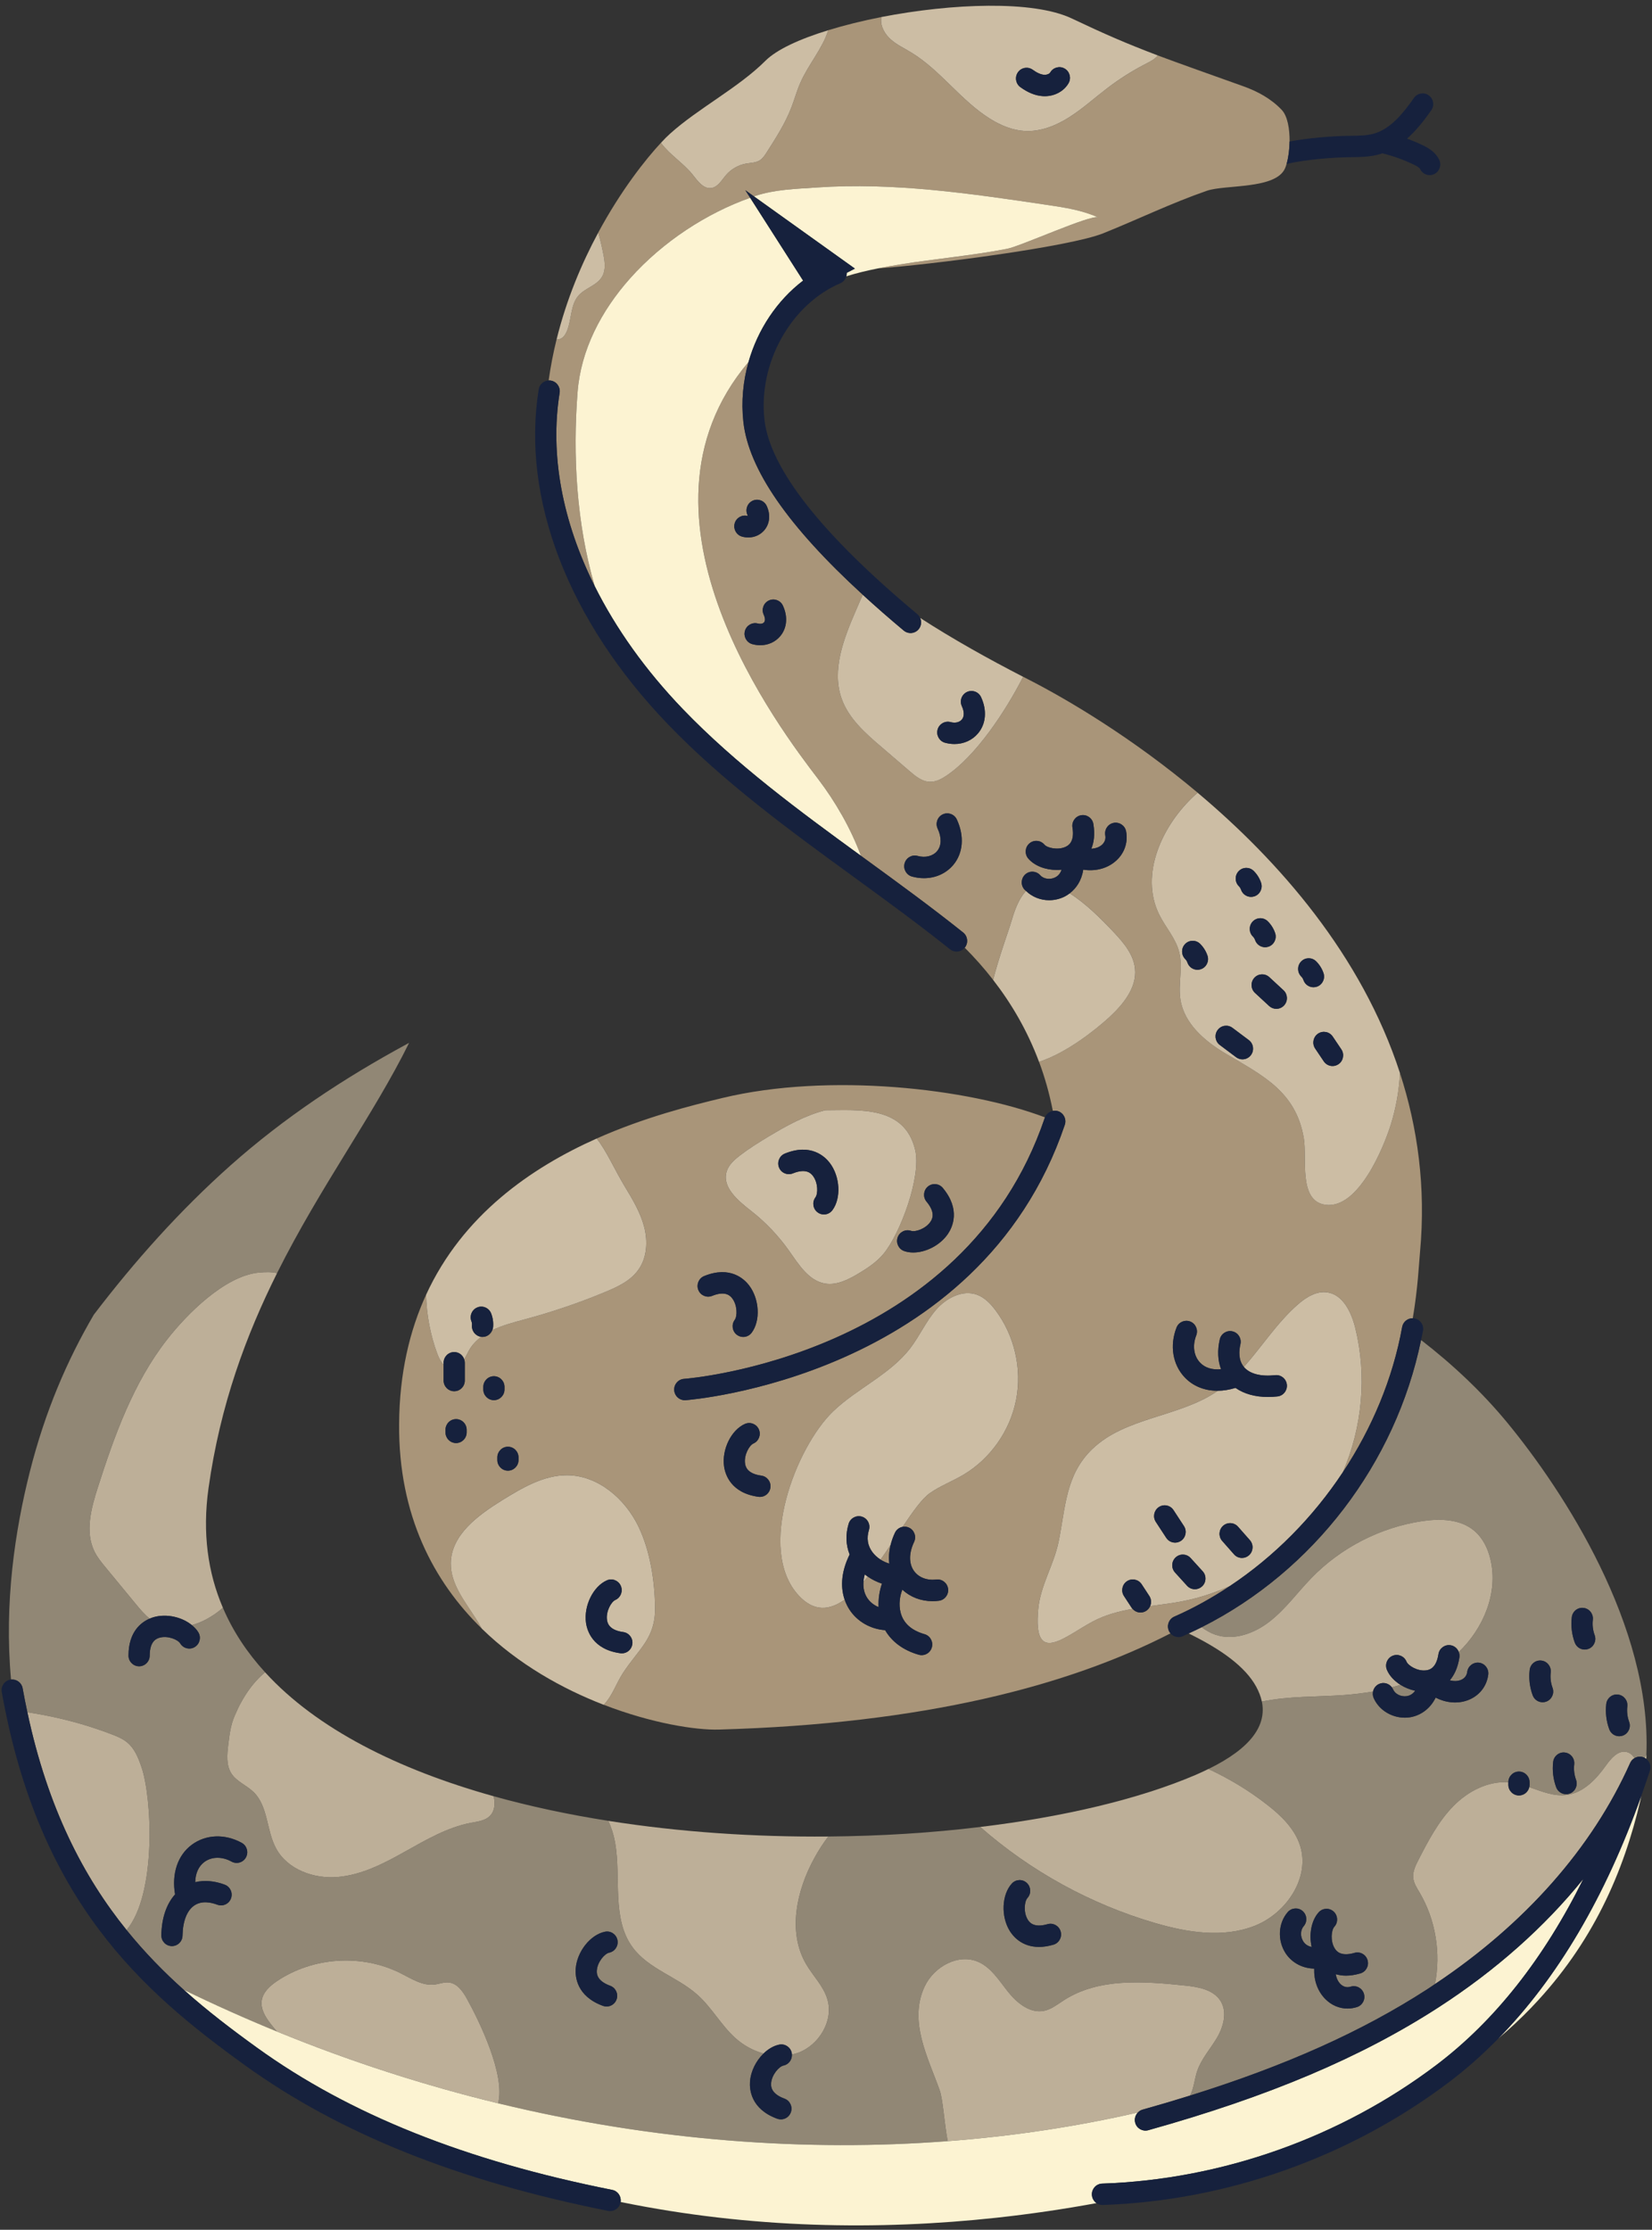 <svg width="106" height="143" xmlns="http://www.w3.org/2000/svg" xmlns:xlink="http://www.w3.org/1999/xlink" xml:space="preserve" overflow="hidden"><rect width="100%" height="100%" fill="#333333" stroke="none"/><defs><clipPath id="clip0"><rect x="690" y="634" width="106" height="143"/></clipPath></defs><g clip-path="url(#clip0)" transform="translate(-690 -634)"><path d="M123.156 111.538C123.16 111.463 123.162 111.387 123.165 111.312 123.162 111.386 123.155 111.46 123.151 111.534 123.153 111.536 123.155 111.537 123.156 111.538Z" fill="#918775" transform="matrix(1 0 0 1.008 672.472 634.368)"/><path d="M57.35 139.733C57.35 139.733 57.35 139.733 57.35 139.733 65.697 141.43 73.928 141.546 81.474 140.733 73.928 141.545 65.697 141.429 57.35 139.733Z" fill="#918775" transform="matrix(1 0 0 1.008 672.472 634.368)"/><path d="M107.782 107.551C108.007 107.519 108.191 107.4 108.33 107.207 107.997 107.135 107.677 107.007 107.396 106.833 107.211 106.89 107.022 106.937 106.835 106.986 106.866 107.027 106.894 107.071 106.915 107.12 107.045 107.418 107.419 107.601 107.782 107.551Z" fill="#918775" transform="matrix(1 0 0 1.008 672.472 634.368)"/><path d="M115.783 127.367C115.78 127.37 115.776 127.373 115.773 127.377 115.777 127.373 115.78 127.37 115.783 127.367Z" fill="#918775" transform="matrix(1 0 0 1.008 672.472 634.368)"/><path d="M120.348 120.978C119.262 123.121 117.81 125.264 115.83 127.316 117.81 125.264 119.262 123.121 120.348 120.978Z" fill="#918775" transform="matrix(1 0 0 1.008 672.472 634.368)"/><path d="M18.98 107.047C19.074 107.57 19.177 108.075 19.284 108.574 21.138 108.85 22.966 109.317 24.716 109.986 25.06 110.117 25.401 110.258 25.686 110.489 26.158 110.875 26.403 111.469 26.602 112.049 27.278 113.964 27.595 120.135 25.649 122.43 26.805 123.849 28.042 125.1 29.324 126.236 31.314 127.196 33.307 128.078 35.298 128.887 35.157 128.726 35.019 128.561 34.887 128.391 34.556 127.967 34.244 127.462 34.319 126.929 34.395 126.385 34.852 125.979 35.309 125.674 37.616 124.137 40.753 123.941 43.233 125.18 43.928 125.526 44.638 125.99 45.409 125.898 45.719 125.861 46.024 125.732 46.334 125.767 46.863 125.828 47.218 126.325 47.478 126.789 48.274 128.208 49.974 131.656 49.486 133.454 59.551 135.875 69.338 136.541 78.335 135.863 78.119 134.713 78.028 133.202 77.823 132.628 77.076 130.542 75.8 128.229 76.865 126.006 77.465 124.754 79.026 123.9 80.298 124.456 81.132 124.822 81.64 125.655 82.21 126.365 82.781 127.075 83.615 127.747 84.508 127.572 84.986 127.479 85.38 127.159 85.79 126.897 88.022 125.469 90.888 125.688 93.523 125.958 94.401 126.048 95.406 126.214 95.861 126.971 96.283 127.673 96.029 128.593 95.609 129.297 95.189 130.001 94.611 130.623 94.346 131.399 94.207 131.809 94.16 132.247 94.019 132.656 93.982 132.761 93.939 132.863 93.892 132.961 100.03 131.061 104.921 128.883 109.105 126.2 109.273 126.092 109.436 125.98 109.602 125.87 109.993 123.901 109.648 121.791 108.624 120.063 108.444 119.759 108.239 119.451 108.207 119.1 108.169 118.701 108.359 118.32 108.544 117.965 109.178 116.746 109.827 115.506 110.796 114.531 111.724 113.599 113.007 112.94 114.311 113.031L114.311 113.027C114.311 112.652 114.616 112.347 114.991 112.347 115.367 112.347 115.672 112.652 115.672 113.027L115.672 113.189C115.672 113.241 115.665 113.291 115.654 113.339 116.464 113.617 117.26 113.954 118.094 113.833 119.145 113.679 119.948 112.829 120.571 111.968 120.9 111.514 121.349 110.978 121.896 111.103 122.118 111.154 122.283 111.302 122.408 111.492 122.58 111.392 122.794 111.367 122.994 111.445 123.028 111.458 123.059 111.475 123.09 111.493 123.114 111.421 123.143 111.35 123.167 111.278 123.508 103.09 117.85 94.495 114.24 90.148 112.629 88.21 110.757 86.463 108.71 84.891 107.087 92.737 101.791 99.593 94.633 103.164 94.899 103.358 95.18 103.524 95.493 103.634 96.691 104.051 98.037 103.557 99.031 102.772 100.028 101.992 100.781 100.949 101.665 100.042 103.561 98.101 106.104 96.809 108.789 96.415 109.941 96.247 111.229 96.279 112.122 97.027 112.675 97.485 113.006 98.169 113.17 98.872 113.666 100.986 112.716 103.233 111.132 104.743 111.172 104.849 111.189 104.966 111.17 105.085 111.068 105.753 110.834 106.217 110.555 106.54 110.821 106.612 111.057 106.598 111.233 106.533 111.378 106.481 111.629 106.343 111.672 106.01 111.72 105.637 112.059 105.376 112.433 105.421 112.806 105.469 113.069 105.81 113.021 106.183 112.924 106.939 112.428 107.548 111.695 107.813 111.043 108.048 110.321 107.982 109.647 107.645 109.256 108.434 108.58 108.812 107.973 108.898 107.87 108.912 107.767 108.919 107.665 108.919 106.811 108.919 106.003 108.426 105.67 107.668 105.611 107.532 105.6 107.388 105.629 107.254 105.017 107.36 104.399 107.433 103.783 107.479 102.019 107.606 100.223 107.537 98.496 107.896 98.8 109.369 97.865 110.83 95.067 112.186 96.401 112.798 97.666 113.555 98.826 114.453 99.724 115.147 100.59 115.968 100.944 117.047 101.615 119.11 100.046 121.387 98.024 122.167 96.001 122.951 93.725 122.588 91.643 121.985 87.521 120.793 83.662 118.693 80.425 115.873 77.318 116.249 74.026 116.453 70.675 116.48 70.344 116.906 70.054 117.36 69.795 117.827 68.639 119.895 68.05 122.552 69.251 124.597 69.696 125.354 70.367 125.994 70.616 126.833 71.029 128.207 70.077 129.757 68.73 130.243 68.602 130.289 68.471 130.319 68.34 130.349 68.359 130.681 68.134 130.985 67.799 131.053 67.515 131.11 67.047 131.636 67.008 132.174 66.996 132.337 66.96 132.831 67.864 133.157 68.218 133.285 68.401 133.675 68.273 134.029 68.173 134.305 67.912 134.478 67.633 134.478 67.557 134.478 67.479 134.465 67.403 134.437 65.71 133.826 65.614 132.581 65.651 132.075 65.7 131.408 66.045 130.745 66.52 130.288 65.867 130.107 65.247 129.775 64.739 129.327 63.819 128.515 63.216 127.386 62.295 126.565 61.003 125.409 59.139 124.919 58.11 123.518 56.763 121.681 57.393 119.119 56.999 116.875 56.903 116.348 56.754 115.89 56.559 115.482 54.019 115.088 51.548 114.566 49.204 113.918 49.308 114.376 49.285 114.843 48.968 115.165 48.664 115.473 48.193 115.528 47.762 115.605 46.242 115.891 44.877 116.684 43.522 117.437 42.17 118.19 40.756 118.92 39.214 119.056 37.672 119.192 35.967 118.584 35.237 117.224 34.62 116.086 34.733 114.562 33.808 113.66 33.355 113.22 32.706 112.988 32.371 112.463 32.035 111.936 32.099 111.261 32.176 110.639 32.248 110.027 32.325 109.402 32.57 108.835 33.101 107.578 33.772 106.662 34.538 106.032 33.391 104.79 32.475 103.425 31.831 101.928 31.436 102.268 31.006 102.554 30.53 102.776 30.308 102.879 30.075 102.963 29.837 103.03 30.003 103.165 30.15 103.317 30.255 103.489 30.45 103.81 30.347 104.228 30.026 104.424 29.706 104.619 29.287 104.516 29.092 104.195 28.942 103.948 28.289 103.685 27.769 103.831 27.612 103.875 27.135 104.008 27.134 104.97 27.134 105.346 26.829 105.65 26.454 105.65 26.453 105.65 26.453 105.65 26.453 105.65 26.078 105.649 25.773 105.345 25.773 104.969 25.775 103.451 26.585 102.85 27.132 102.617 26.798 102.353 26.515 102.02 26.239 101.688 25.6 100.922 24.965 100.155 24.326 99.384 24.054 99.063 23.782 98.731 23.591 98.35 22.97 97.099 23.373 95.602 23.804 94.269 24.874 90.95 26.09 87.599 28.248 84.86 29.513 83.25 31.93 80.829 34.116 80.602 34.624 80.552 35.01 80.566 35.304 80.638 38.094 75.098 41.494 70.579 43.778 65.985 43.724 66.014 43.671 66.042 43.617 66.071 39.581 68.242 35.768 70.742 32.325 73.777 29.06 76.657 26.177 79.865 23.549 83.278 21.828 86.189 20.422 89.437 19.446 93.258 18.49 97.003 17.79 101.618 18.236 106.494 18.588 106.458 18.917 106.693 18.98 107.047ZM120.593 108.045C120.638 107.672 120.978 107.403 121.349 107.45 121.722 107.494 121.989 107.833 121.945 108.206 121.906 108.535 121.946 108.873 122.061 109.184 122.192 109.536 122.013 109.928 121.661 110.059 121.583 110.087 121.503 110.101 121.424 110.101 121.148 110.101 120.888 109.932 120.786 109.658 120.596 109.145 120.529 108.588 120.593 108.045ZM118.381 102.53C118.425 102.157 118.763 101.888 119.136 101.935 119.509 101.979 119.776 102.317 119.732 102.69 119.693 103.019 119.733 103.358 119.849 103.669 119.979 104.021 119.8 104.413 119.448 104.543 119.37 104.572 119.29 104.586 119.211 104.586 118.935 104.586 118.675 104.417 118.573 104.142 118.383 103.63 118.317 103.073 118.381 102.53ZM117.942 111.137C118.315 111.181 118.581 111.52 118.537 111.893 118.498 112.221 118.539 112.56 118.654 112.872 118.785 113.224 118.605 113.615 118.253 113.746 118.175 113.775 118.095 113.788 118.016 113.788 117.74 113.788 117.48 113.619 117.379 113.345 117.188 112.832 117.122 112.275 117.186 111.733 117.23 111.359 117.572 111.088 117.942 111.137ZM115.679 105.883C115.723 105.509 116.06 105.24 116.434 105.287 116.807 105.331 117.074 105.67 117.03 106.043 116.991 106.372 117.031 106.71 117.147 107.021 117.278 107.373 117.098 107.765 116.746 107.896 116.668 107.925 116.588 107.938 116.509 107.938 116.233 107.938 115.973 107.769 115.872 107.495 115.681 106.983 115.614 106.425 115.679 105.883ZM100.157 121.288C100.405 121.006 100.836 120.979 101.117 121.227 101.399 121.476 101.426 121.906 101.177 122.188 100.963 122.431 100.952 122.846 101.152 123.155 101.275 123.345 101.459 123.462 101.69 123.507 101.51 122.706 101.667 121.82 102.144 121.3 102.398 121.023 102.828 121.005 103.105 121.258 103.381 121.512 103.4 121.943 103.146 122.22 102.95 122.433 102.88 123.133 103.165 123.592 103.25 123.73 103.512 124.151 104.436 123.884 104.798 123.778 105.174 123.988 105.278 124.348 105.383 124.709 105.175 125.087 104.814 125.19 104.47 125.29 104.162 125.333 103.887 125.333 103.642 125.333 103.429 125.295 103.236 125.24 103.282 125.513 103.395 125.723 103.527 125.856 103.636 125.967 103.866 126.135 104.187 126.034 104.545 125.921 104.927 126.119 105.041 126.477 105.154 126.836 104.956 127.218 104.598 127.331 104.396 127.395 104.192 127.426 103.99 127.426 103.465 127.426 102.957 127.214 102.56 126.814 102.072 126.321 101.829 125.638 101.852 124.886 100.971 124.862 100.343 124.409 100.01 123.895 99.482 123.079 99.543 121.983 100.157 121.288ZM82.451 119.473C82.705 119.196 83.135 119.178 83.412 119.432 83.688 119.686 83.707 120.116 83.453 120.393 83.257 120.607 83.187 121.306 83.472 121.765 83.557 121.904 83.819 122.324 84.743 122.057 85.104 121.952 85.481 122.161 85.585 122.521 85.69 122.883 85.482 123.26 85.121 123.364 84.777 123.464 84.468 123.506 84.194 123.506 83.091 123.506 82.53 122.827 82.316 122.482 81.742 121.556 81.803 120.178 82.451 119.473ZM54.468 124.894C54.547 123.807 55.407 122.728 56.345 122.538 56.714 122.463 57.072 122.701 57.147 123.069 57.221 123.438 56.984 123.796 56.615 123.871 56.331 123.929 55.864 124.454 55.825 124.993 55.813 125.155 55.776 125.649 56.681 125.976 57.035 126.104 57.218 126.494 57.09 126.847 56.99 127.124 56.729 127.296 56.45 127.296 56.374 127.296 56.295 127.283 56.219 127.256 54.527 126.645 54.431 125.4 54.468 124.894ZM28.761 120.161C28.535 118.848 28.925 117.675 29.831 117.007 30.733 116.34 31.962 116.295 33.04 116.884 33.369 117.064 33.49 117.477 33.31 117.807 33.13 118.137 32.716 118.257 32.387 118.077 31.779 117.744 31.109 117.754 30.639 118.101 30.266 118.376 30.066 118.828 30.054 119.385 30.632 119.247 31.28 119.296 31.949 119.544 32.301 119.675 32.481 120.067 32.349 120.419 32.218 120.771 31.826 120.949 31.475 120.819 31.059 120.664 30.464 120.547 29.99 120.871 29.522 121.19 29.256 121.869 29.24 122.784 29.234 123.155 28.93 123.452 28.56 123.452 28.556 123.452 28.553 123.452 28.549 123.452 28.173 123.445 27.874 123.136 27.88 122.76 27.899 121.67 28.21 120.773 28.761 120.161Z" fill="#918775" transform="matrix(1 0 0 1.008 672.472 634.368)"/><path d="M47.479 126.789C47.219 126.325 46.863 125.827 46.335 125.767 46.024 125.732 45.72 125.86 45.409 125.898 44.638 125.99 43.928 125.526 43.233 125.179 40.753 123.941 37.616 124.137 35.309 125.674 34.852 125.979 34.395 126.384 34.319 126.929 34.245 127.461 34.557 127.967 34.887 128.391 35.02 128.561 35.158 128.726 35.299 128.887 40.053 130.817 44.8 132.326 49.487 133.454 49.974 131.656 48.274 128.207 47.479 126.789Z" fill="#BDAF98" transform="matrix(1 0 0 1.008 672.472 634.368)"/><path d="M94.347 131.399C94.611 130.623 95.189 130 95.609 129.296 96.029 128.592 96.283 127.673 95.861 126.97 95.406 126.214 94.401 126.047 93.524 125.958 90.888 125.688 88.022 125.469 85.79 126.897 85.381 127.158 84.986 127.478 84.509 127.572 83.615 127.746 82.781 127.074 82.211 126.364 81.64 125.654 81.133 124.821 80.298 124.456 79.026 123.9 77.465 124.753 76.865 126.006 75.801 128.229 77.077 130.542 77.823 132.628 78.029 133.201 78.119 134.713 78.335 135.862 82.599 135.541 86.686 134.919 90.539 134.038 90.62 133.955 90.722 133.89 90.842 133.856 91.893 133.564 92.907 133.266 93.892 132.961 93.939 132.862 93.982 132.761 94.019 132.656 94.161 132.246 94.207 131.809 94.347 131.399Z" fill="#BDAF98" transform="matrix(1 0 0 1.008 672.472 634.368)"/><path d="M122.888 113.768C122.888 113.766 122.887 113.763 122.887 113.761 122.885 113.767 122.883 113.773 122.881 113.78 122.884 113.776 122.886 113.772 122.888 113.768Z" fill="#BDAF98" transform="matrix(1 0 0 1.008 672.472 634.368)"/><path d="M121.896 111.102C121.349 110.977 120.899 111.513 120.57 111.967 119.948 112.828 119.145 113.678 118.093 113.832 117.26 113.953 116.464 113.616 115.653 113.338 115.585 113.642 115.315 113.868 114.991 113.868 114.615 113.868 114.311 113.564 114.311 113.188L114.311 113.03C113.007 112.939 111.724 113.598 110.796 114.53 109.826 115.505 109.177 116.745 108.543 117.965 108.359 118.32 108.169 118.701 108.206 119.099 108.239 119.451 108.444 119.758 108.624 120.062 109.648 121.79 109.992 123.9 109.602 125.869 115.372 122.055 119.699 117.202 122.127 111.799 122.187 111.664 122.287 111.56 122.407 111.491 122.283 111.301 122.118 111.153 121.896 111.102Z" fill="#BDAF98" transform="matrix(1 0 0 1.008 672.472 634.368)"/><path d="M58.109 123.518C59.139 124.919 61.002 125.409 62.295 126.565 63.215 127.386 63.818 128.515 64.739 129.327 65.247 129.775 65.866 130.107 66.519 130.288 66.817 130.001 67.166 129.794 67.528 129.72 67.897 129.647 68.255 129.884 68.33 130.252 68.337 130.285 68.338 130.317 68.34 130.349 68.471 130.32 68.602 130.289 68.73 130.243 70.076 129.758 71.029 128.207 70.616 126.833 70.367 125.994 69.696 125.355 69.251 124.597 68.049 122.552 68.639 119.895 69.795 117.827 70.053 117.36 70.344 116.907 70.675 116.48 65.968 116.521 61.148 116.204 56.558 115.483 56.753 115.891 56.903 116.349 56.998 116.875 57.393 119.119 56.763 121.681 58.109 123.518Z" fill="#BDAF98" transform="matrix(1 0 0 1.008 672.472 634.368)"/><path d="M98.023 122.166C100.046 121.386 101.615 119.11 100.944 117.047 100.59 115.968 99.724 115.146 98.826 114.453 97.665 113.555 96.4 112.798 95.067 112.185 95.067 112.185 95.067 112.19 95.062 112.185 94.795 112.317 94.509 112.448 94.21 112.575 90.582 114.108 85.775 115.233 80.424 115.872 83.662 118.693 87.521 120.792 91.643 121.985 93.725 122.588 96.001 122.951 98.023 122.166Z" fill="#BDAF98" transform="matrix(1 0 0 1.008 672.472 634.368)"/><path d="M105.629 107.254C105.673 107.047 105.811 106.863 106.019 106.772 106.314 106.641 106.649 106.74 106.835 106.986 107.022 106.937 107.21 106.89 107.395 106.833 106.997 106.585 106.675 106.252 106.517 105.87 106.373 105.523 106.537 105.125 106.884 104.981 107.23 104.837 107.629 105.001 107.773 105.348 107.884 105.615 108.489 105.976 109.025 105.908 109.187 105.889 109.679 105.829 109.825 104.878 109.882 104.506 110.231 104.253 110.601 104.309 110.852 104.348 111.047 104.521 111.131 104.743 112.716 103.232 113.666 100.985 113.169 98.872 113.006 98.169 112.675 97.484 112.121 97.026 111.228 96.278 109.94 96.246 108.788 96.414 106.104 96.808 103.56 98.101 101.665 100.042 100.78 100.949 100.027 101.992 99.03 102.772 98.037 103.556 96.69 104.05 95.493 103.633 95.179 103.523 94.898 103.357 94.632 103.164 94.356 103.302 94.076 103.432 93.795 103.56 95.908 104.582 97.435 105.683 98.132 106.948 98.305 107.266 98.427 107.578 98.495 107.896 100.223 107.537 102.018 107.606 103.783 107.479 104.398 107.433 105.016 107.36 105.629 107.254Z" fill="#BDAF98" transform="matrix(1 0 0 1.008 672.472 634.368)"/><path d="M32.57 108.835C32.325 109.402 32.248 110.027 32.175 110.639 32.098 111.261 32.035 111.936 32.37 112.463 32.706 112.988 33.354 113.22 33.808 113.66 34.733 114.562 34.62 116.086 35.236 117.224 35.966 118.584 37.672 119.192 39.213 119.056 40.755 118.92 42.17 118.19 43.521 117.437 44.877 116.684 46.242 115.891 47.761 115.605 48.192 115.528 48.664 115.473 48.968 115.165 49.285 114.843 49.308 114.376 49.203 113.918 43.086 112.222 37.853 109.637 34.538 106.032 33.772 106.662 33.1 107.578 32.57 108.835Z" fill="#BDAF98" transform="matrix(1 0 0 1.008 672.472 634.368)"/><path d="M26.602 112.05C26.403 111.469 26.158 110.875 25.686 110.49 25.401 110.258 25.061 110.118 24.716 109.986 22.966 109.317 21.138 108.851 19.284 108.574 20.596 114.689 22.889 119.046 25.649 122.431 27.595 120.135 27.278 113.964 26.602 112.05Z" fill="#BDAF98" transform="matrix(1 0 0 1.008 672.472 634.368)"/><path d="M34.116 80.602C31.931 80.829 29.514 83.25 28.249 84.86 26.09 87.599 24.875 90.95 23.805 94.269 23.374 95.602 22.97 97.099 23.591 98.35 23.782 98.731 24.054 99.062 24.326 99.384 24.965 100.155 25.601 100.922 26.24 101.688 26.515 102.02 26.798 102.353 27.132 102.617 27.233 102.574 27.326 102.542 27.403 102.521 28.231 102.289 29.213 102.521 29.837 103.03 30.075 102.963 30.309 102.879 30.53 102.776 31.006 102.554 31.437 102.268 31.831 101.928 30.861 99.688 30.507 97.162 30.906 94.328 31.659 88.991 33.332 84.56 35.305 80.638 35.01 80.565 34.624 80.552 34.116 80.602Z" fill="#BDAF98" transform="matrix(1 0 0 1.008 672.472 634.368)"/><path d="M74.589 99.118C74.543 98.738 74.57 98.34 74.673 97.931 74.463 98.243 74.248 98.556 74.029 98.863 74.202 98.973 74.392 99.058 74.589 99.118Z" fill="#A99579" transform="matrix(1 0 0 1.008 672.472 634.368)"/><path d="M52.873 23.85C53.244 23.91 53.496 24.259 53.436 24.629 52.801 28.571 53.613 32.81 55.69 36.933 54.513 32.936 54.275 28.603 54.588 24.584 54.797 21.905 56.097 19.419 57.958 17.347 60.064 15 62.889 13.191 65.662 12.22L65.351 11.736 65.906 12.13C65.928 12.123 65.951 12.113 65.974 12.105 67.25 11.687 68.601 11.654 69.933 11.563 74.872 11.227 79.815 11.951 84.713 12.672 85.827 12.837 86.959 13.006 87.987 13.468 87.539 13.266 83.031 15.295 82.157 15.463 79.884 15.902 77.572 16.09 75.288 16.459 74.805 16.537 74.336 16.619 73.881 16.709 77.018 16.503 86.119 15.355 88.319 14.477 90.541 13.592 92.7 12.55 94.963 11.774 96.142 11.366 99.407 11.697 99.987 10.332 100.021 10.253 100.052 10.161 100.081 10.063 100.197 9.673 100.267 9.159 100.274 8.636 100.283 7.831 100.14 7.013 99.77 6.627 99.103 5.925 98.223 5.448 97.312 5.126 94.868 4.26 93.19 3.671 91.82 3.163 91.617 3.426 91.258 3.585 90.927 3.757 90.093 4.193 89.295 4.7 88.542 5.272 87.739 5.879 86.986 6.56 86.134 7.095 85.286 7.63 84.302 8.02 83.295 7.97 82.506 7.929 81.744 7.616 81.073 7.204 79.182 6.043 77.876 4.097 75.971 2.959 75.541 2.701 75.078 2.488 74.697 2.157 74.321 1.825 74.026 1.349 74.067 0.846 74.071 0.8 74.076 0.76 74.085 0.719 72.874 0.955 71.709 1.241 70.67 1.558 70.303 2.737 69.387 3.748 68.879 4.909 68.657 5.408 68.512 5.938 68.317 6.446 67.922 7.471 67.319 8.405 66.721 9.33 66.603 9.516 66.476 9.707 66.29 9.829 66.027 9.997 65.691 9.992 65.383 10.047 64.893 10.137 64.43 10.4 64.104 10.781 63.827 11.103 63.592 11.539 63.17 11.597 62.657 11.67 62.29 11.144 61.963 10.74 61.369 10.006 60.526 9.502 59.954 8.75 59.95 8.741 59.941 8.731 59.936 8.722 58.957 9.765 57.369 11.752 55.914 14.431 56.045 14.899 56.159 15.37 56.249 15.851 56.34 16.309 56.399 16.812 56.172 17.216 55.85 17.796 55.075 17.95 54.639 18.449 54.118 19.052 54.213 19.964 53.905 20.698 53.819 20.898 53.696 21.097 53.497 21.188 53.415 21.224 53.324 21.243 53.238 21.238 53.029 22.078 52.858 22.946 52.733 23.84 52.78 23.838 52.826 23.841 52.873 23.85Z" fill="#A99579" transform="matrix(1 0 0 1.008 672.472 634.368)"/><path d="M72.931 100.277C72.905 100.659 72.981 101.004 73.167 101.291 73.342 101.561 73.603 101.765 73.903 101.884 73.877 101.358 73.96 100.839 74.119 100.393 73.797 100.287 73.489 100.136 73.209 99.946 73.117 100.059 73.024 100.17 72.931 100.277Z" fill="#A99579" transform="matrix(1 0 0 1.008 672.472 634.368)"/><path d="M92.525 103.385C92.375 103.04 92.533 102.639 92.878 102.49 94.118 101.951 95.304 101.293 96.437 100.546 95.49 100.969 94.499 101.293 93.481 101.496 92.781 101.636 92.054 101.722 91.328 101.82 91.277 101.937 91.194 102.042 91.079 102.117 90.964 102.193 90.834 102.229 90.706 102.229 90.515 102.229 90.331 102.145 90.199 101.996 89.311 102.154 88.443 102.378 87.646 102.798 85.841 103.751 83.801 105.684 84.145 102.019 84.289 100.488 85.143 99.215 85.452 97.726 85.903 95.557 85.884 93.48 87.614 91.828 89.742 89.795 93.134 89.809 95.585 88.179 95.613 88.161 95.637 88.137 95.665 88.119 95.659 88.119 95.653 88.12 95.647 88.12 94.82 88.12 94.079 87.829 93.544 87.267 92.77 86.456 92.569 85.242 93.019 84.099 93.157 83.75 93.553 83.578 93.901 83.715 94.251 83.852 94.423 84.248 94.285 84.597 94.031 85.242 94.124 85.905 94.528 86.328 94.847 86.663 95.322 86.805 95.876 86.748 95.665 86.191 95.632 85.542 95.795 84.847 95.881 84.481 96.25 84.253 96.613 84.341 96.978 84.426 97.206 84.792 97.12 85.158 97.02 85.583 96.981 86.173 97.34 86.6 98.502 85.304 99.472 83.788 100.789 82.641 101.323 82.177 101.99 81.756 102.69 81.858 103.706 82.006 104.241 83.131 104.489 84.127 105.245 87.161 104.943 90.439 103.692 93.302 105.564 90.498 106.899 87.345 107.497 84.062 107.558 83.73 107.852 83.5 108.178 83.506 108.505 81.597 108.569 80.099 108.644 79.285 109.025 75.177 108.494 71.381 107.356 67.908 107.297 69.019 107.107 70.121 106.771 71.177 106.299 72.674 104.685 76.556 102.59 76.288 100.813 76.061 101.411 73.327 101.185 72.034 100.667 69.059 98.527 68.053 96.142 66.647 94.818 65.867 93.512 64.751 93.272 63.232 93.113 62.23 93.444 61.187 93.19 60.203 92.968 59.328 92.315 58.634 91.911 57.827 90.628 55.264 92.106 52.099 94.237 50.186 94.282 50.145 94.328 50.109 94.374 50.068 90.174 46.571 86.043 44.15 83.536 42.876 83.418 42.817 83.296 42.753 83.178 42.694 82.071 44.848 80.171 47.719 78.244 48.993 77.931 49.202 77.577 49.383 77.201 49.374 76.698 49.365 76.271 49.02 75.89 48.694 75.287 48.181 74.684 47.669 74.085 47.156 73.052 46.281 71.981 45.347 71.528 44.073 70.884 42.25 71.668 40.264 72.439 38.495 72.588 38.152 72.736 37.811 72.885 37.47 68.081 33.105 65.563 29.49 65.226 26.475 65.081 25.181 65.207 23.887 65.555 22.668 57.106 32.558 67.684 46.147 70.022 49.195 71.158 50.676 72.114 52.334 72.771 54.084 72.875 54.159 72.979 54.234 73.082 54.309 75.152 55.804 77.293 57.349 79.329 58.963 79.623 59.196 79.672 59.624 79.439 59.918 79.436 59.922 79.432 59.925 79.429 59.928 80.062 60.559 80.675 61.239 81.25 61.975 81.658 60.411 82.234 58.901 82.47 58.098 82.656 57.47 82.928 56.776 83.36 56.316 83.328 56.285 83.291 56.261 83.261 56.227 83.01 55.947 83.034 55.518 83.314 55.267 83.593 55.016 84.023 55.04 84.274 55.32 84.49 55.561 84.902 55.62 85.232 55.459 85.433 55.36 85.571 55.191 85.643 54.968 85.542 54.978 85.441 54.984 85.34 54.984 84.621 54.984 83.91 54.724 83.506 54.256 83.261 53.971 83.293 53.541 83.578 53.296 83.862 53.051 84.292 53.083 84.537 53.368 84.726 53.588 85.413 53.738 85.902 53.511 86.05 53.441 86.498 53.232 86.342 52.283 86.28 51.912 86.531 51.562 86.902 51.501 87.27 51.439 87.623 51.689 87.684 52.06 87.794 52.727 87.717 53.241 87.552 53.634 87.827 53.62 88.047 53.532 88.194 53.417 88.316 53.322 88.511 53.113 88.448 52.783 88.377 52.414 88.619 52.057 88.988 51.987 89.359 51.92 89.714 52.158 89.784 52.528 89.927 53.276 89.646 54.01 89.031 54.489 88.485 54.916 87.777 55.078 87.033 54.967 86.933 55.657 86.583 56.154 86.17 56.467 87.216 57.138 88.116 58.027 88.977 58.928 89.612 59.6 90.265 60.352 90.356 61.268 90.479 62.483 89.585 63.549 88.683 64.375 87.808 65.163 85.948 66.633 84.198 67.191 84.568 68.17 84.864 69.212 85.083 70.313 85.195 70.292 85.313 70.295 85.428 70.334 85.784 70.456 85.973 70.843 85.852 71.198 80.356 87.29 61.699 88.707 61.511 88.719 61.496 88.72 61.481 88.721 61.466 88.721 61.111 88.721 60.812 88.445 60.788 88.086 60.763 87.711 61.046 87.387 61.421 87.362 61.6 87.35 79.365 85.982 84.564 70.759 84.568 70.748 84.574 70.738 84.579 70.727 79.637 68.863 70.698 67.869 63.892 69.49 61.874 69.97 58.89 70.714 55.816 72.07 56.455 72.868 56.94 74.015 57.639 75.158 58.128 75.961 58.623 76.781 58.863 77.693 59.099 78.6 59.049 79.634 58.505 80.4 58.006 81.112 57.176 81.497 56.373 81.829 54.673 82.532 52.922 83.121 51.14 83.593 50.467 83.771 49.748 83.962 49.115 84.262 49.014 84.516 48.774 84.694 48.492 84.694 48.471 84.694 48.45 84.693 48.429 84.691 48.422 84.69 48.416 84.688 48.409 84.687 48.094 84.921 47.819 85.199 47.621 85.552 47.521 85.732 47.425 85.938 47.317 86.127 47.338 86.193 47.353 86.263 47.353 86.336L47.353 87.469C47.353 87.845 47.048 88.15 46.673 88.15 46.297 88.15 45.992 87.845 45.992 87.469L45.992 86.464C45.815 86.275 45.682 86.013 45.59 85.769 45.141 84.568 44.901 83.293 44.869 82.01 43.808 84.3 43.159 87.012 43.137 90.227 43.091 96.058 45.363 100.271 48.442 103.25 48.329 103.046 48.211 102.852 48.089 102.656 47.372 101.536 46.438 100.421 46.456 99.092 46.474 97.287 48.197 96.04 49.735 95.092 51.022 94.303 52.401 93.487 53.916 93.492 55.902 93.501 57.648 94.993 58.509 96.784 59.248 98.326 59.543 100.226 59.561 101.926 59.584 103.89 58.514 104.525 57.485 106.103 57.067 106.742 56.827 107.504 56.306 108.062 56.292 108.075 56.278 108.089 56.265 108.098 59.362 109.286 62.182 109.717 63.647 109.676 76.809 109.309 86.084 106.892 92.633 103.555 92.589 103.506 92.552 103.449 92.525 103.385ZM64.666 32.941C64.765 32.578 65.139 32.364 65.501 32.463 65.506 32.465 65.51 32.466 65.514 32.466 65.51 32.448 65.502 32.425 65.489 32.397 65.33 32.057 65.477 31.652 65.818 31.494 66.159 31.335 66.563 31.482 66.722 31.823 66.979 32.373 66.924 32.948 66.577 33.36 66.32 33.665 65.946 33.83 65.544 33.83 65.412 33.83 65.278 33.813 65.144 33.776 64.781 33.677 64.567 33.303 64.666 32.941ZM67.595 40.105C67.278 40.482 66.811 40.687 66.309 40.687 66.143 40.687 65.972 40.664 65.802 40.618 65.439 40.519 65.225 40.145 65.324 39.783 65.422 39.42 65.797 39.208 66.159 39.305 66.322 39.349 66.478 39.32 66.555 39.228 66.637 39.131 66.629 38.955 66.531 38.745 66.372 38.404 66.519 38 66.859 37.841 67.2 37.683 67.605 37.829 67.763 38.17 68.09 38.869 68.027 39.593 67.595 40.105ZM78.699 54.66C78.236 55.209 77.551 55.508 76.811 55.508 76.561 55.508 76.304 55.474 76.047 55.404 75.685 55.305 75.471 54.931 75.57 54.569 75.668 54.206 76.042 53.991 76.404 54.091 76.903 54.226 77.384 54.109 77.658 53.783 77.945 53.443 77.957 52.921 77.691 52.351 77.532 52.011 77.679 51.606 78.02 51.447 78.36 51.288 78.765 51.436 78.924 51.775 79.416 52.83 79.332 53.908 78.699 54.66ZM47.472 90.767C47.472 91.142 47.167 91.447 46.792 91.447 46.416 91.447 46.112 91.142 46.112 90.767L46.112 90.605C46.112 90.229 46.416 89.924 46.792 89.924 47.167 89.924 47.472 90.229 47.472 90.605L47.472 90.767ZM48.539 88.037 48.539 87.876C48.539 87.5 48.843 87.195 49.219 87.195 49.595 87.195 49.899 87.5 49.899 87.876L49.899 88.037C49.899 88.413 49.595 88.718 49.219 88.718 48.843 88.718 48.539 88.413 48.539 88.037ZM50.799 92.524C50.799 92.899 50.495 93.204 50.119 93.204 49.743 93.204 49.439 92.899 49.439 92.524L49.439 92.362C49.439 91.986 49.743 91.681 50.119 91.681 50.495 91.681 50.799 91.986 50.799 92.362L50.799 92.524ZM78.355 78.134C77.864 78.856 76.942 79.323 76.127 79.323 75.926 79.323 75.732 79.295 75.552 79.234 75.195 79.115 75.004 78.729 75.123 78.373 75.242 78.017 75.628 77.824 75.984 77.945 76.259 78.036 76.927 77.815 77.23 77.369 77.321 77.234 77.6 76.825 76.98 76.089 76.738 75.802 76.774 75.373 77.061 75.131 77.348 74.889 77.778 74.926 78.02 75.213 79.18 76.588 78.641 77.714 78.355 78.134ZM64.15 74.18C64.279 73.748 64.639 73.429 64.998 73.156 65.583 72.711 66.21 72.323 66.842 71.946 67.993 71.259 69.183 70.603 70.482 70.273 72.609 70.273 75.566 69.953 76.248 72.788 76.658 74.495 75.293 78.133 74.211 79.417 73.766 79.945 73.177 80.328 72.582 80.678 71.94 81.056 71.219 81.417 70.483 81.301 69.42 81.134 68.776 80.082 68.151 79.206 67.466 78.246 66.641 77.388 65.71 76.666 64.884 76.025 63.853 75.182 64.15 74.18ZM62.712 80.822C64.381 80.149 65.282 81.013 65.592 81.415 66.257 82.279 66.335 83.656 65.762 84.423 65.629 84.602 65.424 84.696 65.217 84.696 65.075 84.696 64.932 84.652 64.81 84.561 64.509 84.337 64.447 83.91 64.672 83.609 64.845 83.377 64.844 82.673 64.514 82.245 64.415 82.116 64.113 81.723 63.221 82.084 62.872 82.224 62.475 82.055 62.335 81.707 62.195 81.358 62.364 80.962 62.712 80.822ZM66.197 94.868C64.413 94.627 64.057 93.431 63.987 92.928 63.836 91.849 64.449 90.614 65.325 90.23 65.67 90.079 66.071 90.236 66.221 90.58 66.372 90.924 66.215 91.326 65.871 91.476 65.605 91.593 65.259 92.204 65.334 92.739 65.356 92.9 65.425 93.391 66.378 93.52 66.751 93.57 67.012 93.913 66.961 94.285 66.915 94.626 66.624 94.874 66.288 94.874 66.258 94.874 66.228 94.872 66.197 94.868ZM77.772 101.481C77.633 101.498 77.496 101.506 77.36 101.506 76.616 101.506 75.937 101.246 75.427 100.776 75.275 101.154 75.176 101.704 75.319 102.242 75.496 102.91 76.012 103.369 76.852 103.607 77.213 103.709 77.423 104.085 77.321 104.446 77.236 104.746 76.963 104.942 76.667 104.942 76.605 104.942 76.543 104.934 76.481 104.916 75.496 104.637 74.754 104.093 74.321 103.351 73.394 103.289 72.527 102.805 72.026 102.031 71.922 101.871 71.812 101.663 71.725 101.41 70.758 102.094 69.761 102.2 68.781 101.151 66.046 98.222 68.606 91.712 70.969 89.447 72.517 87.964 74.633 87.098 75.942 85.4 76.546 84.618 76.95 83.692 77.604 82.952 78.258 82.213 79.3 81.672 80.227 82.013 80.707 82.19 81.08 82.574 81.391 82.98 82.617 84.581 83.117 86.718 82.726 88.697 82.336 90.676 81.063 92.463 79.32 93.478 78.626 93.882 77.866 94.169 77.205 94.624 76.702 94.971 76.107 95.799 75.447 96.778 75.583 96.753 75.727 96.768 75.861 96.831 76.2 96.993 76.343 97.4 76.181 97.739 75.842 98.447 75.84 99.119 76.173 99.583 76.474 100 77.009 100.202 77.604 100.131 77.977 100.083 78.317 100.349 78.363 100.722 78.41 101.095 78.144 101.434 77.772 101.481Z" fill="#A99579" transform="matrix(1 0 0 1.008 672.472 634.368)"/><path d="M74.697 2.156C75.078 2.487 75.541 2.7 75.971 2.959 77.876 4.097 79.182 6.042 81.073 7.203 81.744 7.616 82.506 7.929 83.295 7.97 84.302 8.019 85.286 7.629 86.134 7.094 86.986 6.559 87.739 5.879 88.542 5.271 89.294 4.7 90.092 4.192 90.927 3.757 91.258 3.584 91.616 3.426 91.82 3.163 89.784 2.396 88.438 1.816 86.297 0.809 83.821-0.356 78.598-0.152 74.085 0.718 74.077 0.759 74.072 0.8 74.067 0.846 74.026 1.349 74.321 1.825 74.697 2.156ZM82.846 4.231C83.064 3.925 83.489 3.856 83.795 4.075 84.071 4.273 84.317 4.38 84.527 4.394 84.691 4.404 84.861 4.339 84.915 4.246 85.104 3.922 85.52 3.812 85.845 4 86.169 4.189 86.28 4.606 86.091 4.93 85.794 5.44 85.204 5.756 84.564 5.756 84.523 5.756 84.482 5.754 84.44 5.752 83.965 5.721 83.494 5.534 83.001 5.18 82.696 4.961 82.626 4.536 82.846 4.231Z" fill="#CCBDA4" transform="matrix(1 0 0 1.008 672.472 634.368)"/><path d="M61.964 10.74C62.29 11.144 62.657 11.67 63.17 11.597 63.592 11.539 63.828 11.103 64.104 10.781 64.431 10.4 64.893 10.137 65.383 10.047 65.691 9.992 66.027 9.997 66.29 9.829 66.476 9.707 66.603 9.516 66.721 9.33 67.319 8.405 67.922 7.471 68.317 6.446 68.512 5.939 68.657 5.408 68.879 4.909 69.387 3.748 70.303 2.737 70.671 1.558 68.82 2.12 67.351 2.796 66.635 3.508 64.916 5.212 62.327 6.528 60.522 8.142 60.368 8.278 60.168 8.473 59.937 8.722 59.942 8.731 59.951 8.741 59.955 8.75 60.526 9.502 61.37 10.006 61.964 10.74Z" fill="#CCBDA4" transform="matrix(1 0 0 1.008 672.472 634.368)"/><path d="M53.906 20.698C54.214 19.964 54.119 19.052 54.64 18.449 55.076 17.951 55.851 17.796 56.173 17.216 56.4 16.813 56.341 16.309 56.25 15.851 56.159 15.37 56.046 14.899 55.915 14.432 54.862 16.368 53.879 18.667 53.239 21.238 53.326 21.243 53.416 21.225 53.498 21.188 53.697 21.098 53.819 20.898 53.906 20.698Z" fill="#CCBDA4" transform="matrix(1 0 0 1.008 672.472 634.368)"/><path d="M57.484 106.104C58.513 104.527 59.583 103.891 59.56 101.928 59.542 100.227 59.248 98.327 58.508 96.785 57.647 94.994 55.901 93.502 53.914 93.493 52.4 93.489 51.021 94.305 49.734 95.094 48.197 96.042 46.473 97.289 46.455 99.094 46.437 100.422 47.371 101.538 48.087 102.658 48.21 102.853 48.328 103.048 48.441 103.252 50.799 105.533 53.629 107.089 56.264 108.1 56.277 108.091 56.291 108.077 56.304 108.063 56.826 107.506 57.066 106.744 57.484 106.104ZM55.128 102.88C54.977 101.802 55.59 100.566 56.466 100.183 56.811 100.031 57.212 100.189 57.362 100.533 57.513 100.877 57.356 101.278 57.012 101.429 56.746 101.545 56.4 102.157 56.474 102.692 56.497 102.853 56.566 103.344 57.519 103.473 57.892 103.523 58.153 103.866 58.102 104.238 58.056 104.579 57.764 104.827 57.429 104.827 57.399 104.827 57.368 104.825 57.337 104.821 55.554 104.58 55.198 103.384 55.128 102.88Z" fill="#CCBDA4" transform="matrix(1 0 0 1.008 672.472 634.368)"/><path d="M73.013 99.802C72.969 99.966 72.941 100.124 72.931 100.276 73.024 100.169 73.117 100.059 73.209 99.946 73.142 99.9 73.076 99.852 73.013 99.802Z" fill="#CCBDA4" transform="matrix(1 0 0 1.008 672.472 634.368)"/><path d="M72.044 98.537C71.8 97.927 71.774 97.253 71.982 96.579 72.092 96.22 72.473 96.021 72.832 96.129 73.192 96.241 73.393 96.621 73.282 96.98 73.123 97.496 73.195 97.966 73.498 98.376 73.638 98.565 73.821 98.731 74.029 98.863 74.248 98.556 74.463 98.243 74.673 97.931 74.738 97.673 74.828 97.412 74.953 97.151 75.051 96.947 75.238 96.815 75.446 96.778 76.106 95.799 76.701 94.971 77.204 94.624 77.865 94.169 78.626 93.882 79.319 93.478 81.062 92.463 82.335 90.676 82.725 88.697 83.116 86.718 82.616 84.581 81.389 82.98 81.079 82.574 80.706 82.19 80.226 82.013 79.299 81.672 78.257 82.213 77.603 82.952 76.949 83.692 76.545 84.618 75.942 85.4 74.632 87.098 72.516 87.963 70.968 89.447 68.605 91.712 66.045 98.222 68.78 101.151 69.76 102.2 70.757 102.094 71.724 101.41 71.497 100.751 71.426 99.783 72.044 98.537Z" fill="#CCBDA4" transform="matrix(1 0 0 1.008 672.472 634.368)"/><path d="M104.489 84.127C104.241 83.132 103.706 82.006 102.69 81.859 101.99 81.757 101.323 82.177 100.789 82.642 99.471 83.789 98.502 85.305 97.34 86.601 97.346 86.609 97.35 86.617 97.357 86.625 97.733 87.049 98.439 87.228 99.349 87.128 99.722 87.087 100.058 87.357 100.099 87.731 100.14 88.104 99.87 88.44 99.497 88.481 99.287 88.504 99.084 88.515 98.887 88.515 98.062 88.515 97.35 88.316 96.804 87.937 96.415 88.056 96.031 88.118 95.665 88.119 95.637 88.138 95.613 88.161 95.585 88.179 93.134 89.81 89.743 89.795 87.614 91.828 85.884 93.48 85.903 95.558 85.452 97.726 85.143 99.216 84.289 100.488 84.145 102.019 83.801 105.684 85.841 103.752 87.646 102.799 88.443 102.378 89.311 102.154 90.199 101.996 90.178 101.972 90.155 101.951 90.137 101.923L89.647 101.18C89.44 100.866 89.527 100.444 89.84 100.237 90.153 100.031 90.576 100.118 90.782 100.431L91.273 101.175C91.404 101.374 91.416 101.617 91.328 101.82 92.054 101.722 92.781 101.635 93.481 101.496 94.499 101.293 95.49 100.969 96.437 100.546 99.297 98.663 101.778 96.169 103.691 93.303 104.942 90.44 105.245 87.162 104.489 84.127ZM91.885 95.52C92.198 95.314 92.62 95.4 92.827 95.714L93.495 96.728C93.702 97.042 93.615 97.464 93.302 97.67 93.186 97.746 93.056 97.783 92.928 97.783 92.707 97.783 92.49 97.676 92.359 97.477L91.691 96.463C91.484 96.149 91.571 95.727 91.885 95.52ZM94.657 100.568C94.527 100.688 94.362 100.747 94.198 100.747 94.014 100.747 93.831 100.673 93.696 100.527L92.923 99.683C92.669 99.406 92.687 98.976 92.964 98.722 93.241 98.468 93.671 98.486 93.925 98.764L94.699 99.607C94.953 99.884 94.934 100.314 94.657 100.568ZM97.67 98.585C97.54 98.701 97.379 98.757 97.218 98.757 97.031 98.757 96.844 98.68 96.71 98.529L95.949 97.673C95.7 97.393 95.725 96.963 96.006 96.713 96.286 96.463 96.716 96.488 96.966 96.769L97.726 97.624C97.976 97.906 97.951 98.336 97.67 98.585Z" fill="#CCBDA4" transform="matrix(1 0 0 1.008 672.472 634.368)"/><path d="M65.71 76.666C66.641 77.388 67.466 78.246 68.151 79.205 68.776 80.082 69.42 81.134 70.483 81.301 71.219 81.416 71.94 81.056 72.582 80.678 73.177 80.328 73.766 79.944 74.211 79.417 75.293 78.132 76.658 74.494 76.248 72.788 75.566 69.953 72.609 70.273 70.482 70.273 69.183 70.602 67.993 71.259 66.842 71.945 66.21 72.322 65.583 72.71 64.998 73.156 64.639 73.429 64.279 73.748 64.15 74.18 63.853 75.182 64.884 76.025 65.71 76.666ZM67.89 73.029C69.559 72.356 70.46 73.22 70.769 73.623 71.434 74.486 71.512 75.863 70.94 76.63 70.806 76.809 70.602 76.904 70.394 76.904 70.253 76.904 70.11 76.86 69.988 76.769 69.687 76.544 69.625 76.118 69.85 75.816 70.023 75.584 70.021 74.881 69.692 74.453 69.593 74.324 69.291 73.931 68.398 74.291 68.05 74.431 67.653 74.263 67.513 73.914 67.373 73.566 67.541 73.169 67.89 73.029Z" fill="#CCBDA4" transform="matrix(1 0 0 1.008 672.472 634.368)"/><path d="M45.991 86.466 45.991 86.337C45.991 85.962 46.296 85.657 46.672 85.657 46.974 85.657 47.227 85.855 47.316 86.128 47.424 85.939 47.52 85.734 47.62 85.553 47.818 85.2 48.093 84.922 48.408 84.689 48.045 84.644 47.78 84.32 47.813 83.953 47.822 83.867 47.809 83.779 47.777 83.699 47.639 83.35 47.81 82.954 48.159 82.816 48.508 82.675 48.904 82.848 49.042 83.198 49.152 83.475 49.196 83.779 49.168 84.077 49.162 84.144 49.138 84.205 49.114 84.264 49.748 83.963 50.466 83.772 51.139 83.594 52.922 83.122 54.672 82.533 56.373 81.83 57.175 81.499 58.005 81.114 58.504 80.401 59.048 79.635 59.098 78.601 58.862 77.694 58.622 76.783 58.128 75.962 57.638 75.159 56.94 74.016 56.454 72.869 55.815 72.071 51.607 73.93 47.217 76.942 44.868 82.011 44.9 83.294 45.14 84.569 45.589 85.77 45.681 86.015 45.814 86.276 45.991 86.466Z" fill="#CCBDA4" transform="matrix(1 0 0 1.008 672.472 634.368)"/><path d="M91.911 57.829C92.314 58.636 92.967 59.33 93.189 60.205 93.444 61.189 93.112 62.232 93.271 63.234 93.511 64.753 94.818 65.869 96.141 66.649 98.527 68.055 100.667 69.061 101.184 72.036 101.411 73.329 100.812 76.063 102.59 76.29 104.685 76.557 106.299 72.676 106.771 71.179 107.106 70.123 107.297 69.021 107.356 67.91L107.356 67.905C104.898 60.4 99.583 54.41 94.373 50.07 94.327 50.111 94.282 50.147 94.237 50.188 92.106 52.101 90.627 55.266 91.911 57.829ZM103.041 65.583 103.593 66.397C103.804 66.708 103.723 67.132 103.412 67.342 103.295 67.422 103.162 67.46 103.031 67.46 102.813 67.46 102.599 67.355 102.467 67.162L101.914 66.346C101.703 66.035 101.785 65.612 102.096 65.401 102.408 65.191 102.83 65.272 103.041 65.583ZM101.015 60.807C101.277 60.538 101.708 60.534 101.976 60.796 102.19 61.005 102.354 61.265 102.45 61.548 102.571 61.904 102.381 62.29 102.025 62.411 101.952 62.436 101.878 62.447 101.806 62.447 101.522 62.447 101.258 62.269 101.162 61.986 101.134 61.904 101.087 61.829 101.026 61.769 100.757 61.506 100.752 61.076 101.015 60.807ZM99.924 63.6C99.79 63.746 99.606 63.82 99.423 63.82 99.258 63.82 99.094 63.761 98.963 63.641L98.054 62.808C97.778 62.554 97.759 62.123 98.012 61.847 98.266 61.571 98.696 61.551 98.974 61.805L99.883 62.639C100.16 62.893 100.178 63.323 99.924 63.6ZM99.347 59.002C99.468 59.358 99.278 59.743 98.922 59.865 98.849 59.89 98.775 59.901 98.703 59.901 98.419 59.901 98.155 59.723 98.059 59.44 98.031 59.358 97.983 59.282 97.921 59.222 97.653 58.959 97.649 58.528 97.912 58.26 98.176 57.992 98.606 57.987 98.875 58.251 99.088 58.46 99.251 58.72 99.347 59.002ZM97.01 55.057C97.273 54.789 97.704 54.785 97.972 55.047 98.185 55.256 98.349 55.516 98.445 55.799 98.566 56.155 98.376 56.541 98.02 56.661 97.947 56.686 97.873 56.698 97.801 56.698 97.517 56.698 97.253 56.52 97.157 56.236 97.129 56.155 97.082 56.08 97.02 56.02 96.752 55.757 96.747 55.326 97.01 55.057ZM95.657 65.17C95.881 64.868 96.307 64.805 96.608 65.029L97.656 65.808C97.958 66.032 98.02 66.458 97.796 66.759 97.663 66.939 97.458 67.034 97.25 67.034 97.109 67.034 96.967 66.99 96.845 66.9L95.797 66.121C95.495 65.897 95.432 65.471 95.657 65.17ZM94.533 59.685C94.746 59.894 94.91 60.154 95.006 60.437 95.127 60.793 94.937 61.179 94.581 61.3 94.508 61.325 94.434 61.336 94.362 61.336 94.079 61.336 93.814 61.158 93.718 60.875 93.69 60.793 93.643 60.718 93.581 60.658 93.313 60.395 93.308 59.964 93.571 59.696 93.835 59.427 94.265 59.423 94.533 59.685Z" fill="#CCBDA4" transform="matrix(1 0 0 1.008 672.472 634.368)"/><path d="M90.355 61.27C90.265 60.354 89.612 59.601 88.977 58.93 88.115 58.029 87.215 57.139 86.169 56.469 86.06 56.552 85.947 56.625 85.832 56.681 85.52 56.835 85.18 56.91 84.844 56.91 84.289 56.91 83.752 56.699 83.36 56.318 82.927 56.779 82.656 57.473 82.47 58.101 82.234 58.903 81.658 60.413 81.25 61.978 82.429 63.483 83.453 65.216 84.197 67.193 85.948 66.635 87.807 65.166 88.682 64.377 89.585 63.551 90.478 62.486 90.355 61.27Z" fill="#CCBDA4" transform="matrix(1 0 0 1.008 672.472 634.368)"/><path d="M76.475 39.666C76.341 39.828 76.147 39.912 75.951 39.912 75.798 39.912 75.644 39.86 75.517 39.755 74.57 38.971 73.698 38.212 72.884 37.472 72.735 37.813 72.588 38.153 72.438 38.496 71.667 40.265 70.883 42.251 71.527 44.074 71.98 45.349 73.051 46.283 74.085 47.158 74.683 47.67 75.286 48.183 75.889 48.695 76.27 49.022 76.696 49.367 77.2 49.376 77.576 49.385 77.93 49.203 78.243 48.995 80.17 47.72 82.07 44.85 83.177 42.696 80.934 41.548 78.702 40.318 76.567 38.947 76.673 39.178 76.648 39.457 76.475 39.666ZM77.688 46.055C77.787 45.693 78.161 45.479 78.523 45.578 78.817 45.658 79.094 45.594 79.247 45.413 79.408 45.221 79.407 44.913 79.245 44.565 79.086 44.225 79.233 43.82 79.574 43.661 79.914 43.503 80.319 43.65 80.478 43.99 80.867 44.826 80.796 45.685 80.287 46.289 79.914 46.732 79.364 46.973 78.771 46.973 78.572 46.973 78.369 46.946 78.165 46.891 77.803 46.791 77.589 46.418 77.688 46.055Z" fill="#CCBDA4" transform="matrix(1 0 0 1.008 672.472 634.368)"/><path d="M123.151 111.534C123.155 111.46 123.162 111.386 123.165 111.312 123.165 111.3 123.166 111.287 123.167 111.275 123.167 111.276 123.166 111.277 123.166 111.278 123.143 111.35 123.114 111.421 123.089 111.493 123.111 111.505 123.131 111.519 123.151 111.534Z" fill="#FCF3D2" transform="matrix(1 0 0 1.008 672.472 634.368)"/><path d="M87.588 139.266C87.576 138.89 87.87 138.576 88.246 138.563 95.924 138.307 103.539 135.628 109.687 131.02 113.43 128.215 116.589 124.246 119.125 119.175 116.64 122.229 113.51 124.99 109.839 127.345 104.866 130.534 98.945 133.02 91.205 135.167 90.845 135.267 90.468 135.056 90.368 134.694 90.301 134.452 90.375 134.206 90.539 134.039 86.686 134.919 82.599 135.541 78.335 135.863 69.338 136.541 59.551 135.875 49.487 133.454 44.8 132.326 40.053 130.818 35.299 128.887 33.307 128.078 31.314 127.196 29.324 126.236 30.852 127.59 32.44 128.786 34.027 129.921 39.936 134.15 47.389 137.108 56.812 138.964 57.17 139.034 57.404 139.375 57.35 139.733 65.698 141.43 73.928 141.545 81.474 140.734 83.674 140.497 85.817 140.182 87.886 139.804 87.713 139.686 87.596 139.491 87.588 139.266Z" fill="#FCF3D2" transform="matrix(1 0 0 1.008 672.472 634.368)"/><path d="M113.678 129.323C114.433 128.686 115.133 128.036 115.773 127.377 115.777 127.373 115.78 127.37 115.783 127.367 115.799 127.35 115.814 127.333 115.83 127.316 117.81 125.264 119.262 123.121 120.348 120.978 121.512 118.683 122.258 116.389 122.775 114.207 122.799 114.106 122.817 114.005 122.838 113.904 120.532 120.327 117.461 125.489 113.678 129.323Z" fill="#FCF3D2" transform="matrix(1 0 0 1.008 672.472 634.368)"/><path d="M69.058 17.488 65.662 12.219C62.889 13.191 60.064 15 57.957 17.347 56.097 19.419 54.797 21.904 54.588 24.584 54.275 28.602 54.512 32.935 55.69 36.932 57.047 39.625 58.938 42.268 61.337 44.743 64.755 48.271 68.818 51.231 72.771 54.086 72.114 52.336 71.157 50.678 70.022 49.197 67.683 46.148 57.105 32.56 65.554 22.67 66.145 20.604 67.382 18.756 69.058 17.488Z" fill="#FCF3D2" transform="matrix(1 0 0 1.008 672.472 634.368)"/><path d="M82.157 15.463C83.031 15.294 87.539 13.266 87.987 13.467 86.959 13.005 85.827 12.837 84.713 12.672 79.815 11.95 74.872 11.227 69.933 11.563 68.601 11.654 67.25 11.686 65.974 12.105 65.951 12.112 65.928 12.123 65.906 12.13L72.383 16.725 71.857 16.994C71.861 17.069 71.852 17.143 71.832 17.214 72.478 17.012 73.163 16.85 73.881 16.708 74.336 16.618 74.805 16.537 75.288 16.459 77.572 16.09 79.884 15.902 82.157 15.463Z" fill="#FCF3D2" transform="matrix(1 0 0 1.008 672.472 634.368)"/><path d="M109.366 6.65C109.583 6.344 109.51 5.919 109.203 5.702 108.896 5.484 108.472 5.558 108.255 5.864 107.545 6.869 106.742 7.838 105.69 8.136 105.243 8.263 104.744 8.269 104.216 8.276L103.92 8.28C102.969 8.3 101.524 8.406 100.273 8.636 100.267 9.159 100.196 9.673 100.081 10.063 101.326 9.785 102.933 9.661 103.948 9.64L104.233 9.636C104.826 9.629 105.44 9.621 106.061 9.445 106.117 9.429 106.168 9.405 106.223 9.387 106.228 9.388 106.233 9.391 106.239 9.393 106.917 9.559 107.58 9.795 108.211 10.093 108.315 10.142 108.592 10.273 108.649 10.391 108.766 10.635 109.009 10.777 109.262 10.777 109.361 10.777 109.461 10.756 109.556 10.71 109.895 10.548 110.038 10.142 109.875 9.803 109.641 9.315 109.196 9.054 108.791 8.863 108.472 8.712 108.143 8.577 107.81 8.455 108.402 7.937 108.905 7.301 109.366 6.65Z" fill="#16213D" transform="matrix(1 0 0 1.008 672.472 634.368)"/><path d="M93.019 84.099C92.569 85.243 92.77 86.457 93.544 87.268 94.079 87.829 94.82 88.121 95.647 88.121 95.653 88.121 95.659 88.12 95.665 88.12 96.032 88.118 96.415 88.056 96.804 87.938 97.35 88.317 98.062 88.515 98.887 88.515 99.084 88.515 99.287 88.504 99.497 88.481 99.87 88.44 100.14 88.104 100.099 87.731 100.058 87.358 99.722 87.088 99.349 87.129 98.439 87.228 97.733 87.049 97.357 86.625 97.35 86.617 97.346 86.609 97.34 86.601 96.981 86.174 97.02 85.583 97.12 85.159 97.205 84.793 96.978 84.427 96.612 84.341 96.249 84.254 95.881 84.482 95.795 84.848 95.632 85.543 95.665 86.192 95.875 86.749 95.322 86.806 94.847 86.664 94.528 86.329 94.124 85.906 94.031 85.243 94.284 84.598 94.422 84.249 94.25 83.853 93.901 83.716 93.553 83.579 93.157 83.75 93.019 84.099Z" fill="#16213D" transform="matrix(1 0 0 1.008 672.472 634.368)"/><path d="M80.478 43.99C80.319 43.65 79.914 43.502 79.574 43.661 79.233 43.82 79.086 44.224 79.245 44.565 79.407 44.913 79.408 45.221 79.247 45.412 79.094 45.594 78.817 45.658 78.523 45.577 78.161 45.479 77.787 45.693 77.688 46.054 77.589 46.417 77.803 46.791 78.165 46.89 78.369 46.945 78.572 46.972 78.771 46.972 79.364 46.972 79.914 46.732 80.287 46.288 80.796 45.685 80.867 44.825 80.478 43.99Z" fill="#16213D" transform="matrix(1 0 0 1.008 672.472 634.368)"/><path d="M65.802 40.618C65.972 40.664 66.143 40.687 66.309 40.687 66.811 40.687 67.278 40.482 67.595 40.105 68.027 39.593 68.09 38.869 67.764 38.17 67.605 37.829 67.201 37.682 66.86 37.841 66.519 38 66.372 38.404 66.531 38.744 66.629 38.954 66.638 39.131 66.555 39.228 66.478 39.32 66.323 39.349 66.159 39.305 65.797 39.207 65.423 39.42 65.324 39.783 65.225 40.145 65.439 40.519 65.802 40.618Z" fill="#16213D" transform="matrix(1 0 0 1.008 672.472 634.368)"/><path d="M65.144 33.776C65.278 33.813 65.412 33.83 65.544 33.83 65.945 33.83 66.32 33.665 66.577 33.36 66.924 32.948 66.978 32.373 66.722 31.823 66.563 31.482 66.158 31.335 65.817 31.494 65.477 31.653 65.33 32.057 65.489 32.397 65.502 32.425 65.51 32.448 65.514 32.466 65.51 32.465 65.506 32.465 65.501 32.463 65.138 32.364 64.764 32.579 64.666 32.941 64.567 33.303 64.781 33.677 65.144 33.776Z" fill="#16213D" transform="matrix(1 0 0 1.008 672.472 634.368)"/><path d="M76.047 55.404C76.304 55.474 76.561 55.508 76.811 55.508 77.552 55.508 78.236 55.209 78.699 54.66 79.332 53.908 79.416 52.83 78.924 51.776 78.765 51.436 78.361 51.288 78.02 51.447 77.68 51.606 77.532 52.011 77.691 52.351 77.957 52.921 77.945 53.443 77.659 53.784 77.384 54.109 76.904 54.226 76.405 54.092 76.042 53.992 75.668 54.207 75.57 54.569 75.471 54.931 75.685 55.305 76.047 55.404Z" fill="#16213D" transform="matrix(1 0 0 1.008 672.472 634.368)"/><path d="M30.639 118.101C31.11 117.754 31.779 117.744 32.387 118.077 32.717 118.258 33.13 118.137 33.31 117.807 33.491 117.478 33.37 117.065 33.04 116.884 31.963 116.295 30.733 116.341 29.831 117.007 28.926 117.675 28.535 118.848 28.761 120.162 28.21 120.774 27.899 121.67 27.881 122.761 27.874 123.137 28.174 123.446 28.549 123.453 28.553 123.453 28.557 123.453 28.561 123.453 28.931 123.453 29.234 123.156 29.241 122.784 29.256 121.87 29.522 121.191 29.99 120.871 30.464 120.548 31.059 120.665 31.475 120.82 31.827 120.95 32.219 120.771 32.35 120.42 32.481 120.068 32.302 119.676 31.95 119.545 31.281 119.296 30.633 119.247 30.054 119.386 30.066 118.829 30.267 118.376 30.639 118.101Z" fill="#16213D" transform="matrix(1 0 0 1.008 672.472 634.368)"/><path d="M77.603 100.131C77.008 100.202 76.473 100 76.172 99.583 75.838 99.12 75.841 98.448 76.18 97.739 76.342 97.4 76.199 96.994 75.86 96.832 75.726 96.768 75.582 96.753 75.446 96.778 75.238 96.815 75.051 96.947 74.953 97.152 74.828 97.413 74.738 97.674 74.673 97.932 74.57 98.34 74.543 98.739 74.589 99.118 74.392 99.058 74.202 98.974 74.029 98.864 73.821 98.731 73.638 98.565 73.498 98.376 73.195 97.966 73.123 97.496 73.282 96.981 73.393 96.622 73.192 96.241 72.832 96.13 72.473 96.021 72.093 96.22 71.982 96.579 71.774 97.254 71.799 97.928 72.044 98.537 71.425 99.783 71.496 100.751 71.724 101.41 71.812 101.664 71.922 101.872 72.025 102.032 72.526 102.806 73.394 103.29 74.321 103.352 74.754 104.093 75.496 104.637 76.481 104.916 76.543 104.934 76.605 104.942 76.666 104.942 76.963 104.942 77.236 104.747 77.32 104.447 77.422 104.085 77.212 103.709 76.851 103.607 76.012 103.369 75.496 102.91 75.318 102.242 75.175 101.704 75.275 101.154 75.427 100.776 75.936 101.246 76.616 101.507 77.359 101.507 77.495 101.507 77.632 101.498 77.771 101.481 78.144 101.435 78.408 101.095 78.362 100.722 78.315 100.35 77.976 100.084 77.603 100.131ZM73.167 101.291C72.981 101.004 72.904 100.659 72.931 100.277 72.941 100.124 72.969 99.966 73.013 99.803 73.076 99.853 73.142 99.901 73.209 99.946 73.489 100.137 73.797 100.287 74.119 100.393 73.96 100.84 73.877 101.358 73.903 101.884 73.603 101.765 73.342 101.561 73.167 101.291Z" fill="#16213D" transform="matrix(1 0 0 1.008 672.472 634.368)"/><path d="M89.784 52.53C89.713 52.161 89.358 51.922 88.988 51.989 88.619 52.06 88.377 52.416 88.447 52.785 88.51 53.115 88.315 53.324 88.193 53.42 88.046 53.535 87.826 53.622 87.552 53.636 87.716 53.243 87.794 52.729 87.683 52.062 87.622 51.691 87.269 51.442 86.901 51.503 86.531 51.564 86.28 51.914 86.341 52.285 86.498 53.234 86.049 53.444 85.901 53.513 85.412 53.74 84.725 53.59 84.537 53.37 84.291 53.085 83.862 53.053 83.577 53.299 83.293 53.544 83.26 53.973 83.505 54.258 83.909 54.727 84.62 54.986 85.34 54.986 85.441 54.986 85.542 54.98 85.642 54.97 85.57 55.194 85.433 55.362 85.231 55.461 84.901 55.622 84.489 55.563 84.273 55.322 84.022 55.043 83.592 55.018 83.313 55.269 83.033 55.52 83.009 55.95 83.26 56.23 83.29 56.263 83.328 56.287 83.359 56.318 83.752 56.699 84.289 56.909 84.844 56.909 85.18 56.909 85.519 56.835 85.832 56.681 85.947 56.624 86.06 56.552 86.169 56.469 86.582 56.156 86.932 55.658 87.032 54.969 87.776 55.08 88.484 54.917 89.03 54.491 89.645 54.012 89.927 53.278 89.784 52.53Z" fill="#16213D" transform="matrix(1 0 0 1.008 672.472 634.368)"/><path d="M57.52 103.473C56.566 103.344 56.498 102.853 56.475 102.692 56.4 102.157 56.746 101.545 57.012 101.429 57.356 101.278 57.513 100.877 57.362 100.533 57.212 100.189 56.811 100.031 56.467 100.183 55.59 100.566 54.977 101.802 55.128 102.88 55.199 103.384 55.555 104.58 57.338 104.82 57.369 104.825 57.4 104.827 57.43 104.827 57.765 104.827 58.057 104.579 58.103 104.237 58.153 103.866 57.892 103.523 57.52 103.473Z" fill="#16213D" transform="matrix(1 0 0 1.008 672.472 634.368)"/><path d="M66.289 94.874C66.624 94.874 66.916 94.626 66.962 94.284 67.012 93.913 66.751 93.57 66.379 93.52 65.425 93.391 65.357 92.9 65.334 92.739 65.26 92.204 65.606 91.592 65.871 91.476 66.215 91.325 66.372 90.924 66.222 90.58 66.071 90.236 65.67 90.079 65.326 90.23 64.449 90.613 63.836 91.849 63.987 92.927 64.058 93.431 64.414 94.627 66.197 94.867 66.228 94.872 66.258 94.874 66.289 94.874Z" fill="#16213D" transform="matrix(1 0 0 1.008 672.472 634.368)"/><path d="M64.81 84.561C64.932 84.652 65.075 84.696 65.217 84.696 65.424 84.696 65.629 84.602 65.762 84.422 66.335 83.656 66.257 82.278 65.592 81.415 65.282 81.012 64.381 80.149 62.712 80.821 62.364 80.962 62.195 81.358 62.335 81.706 62.475 82.055 62.872 82.224 63.221 82.083 64.114 81.723 64.415 82.115 64.514 82.245 64.844 82.673 64.845 83.377 64.672 83.609 64.447 83.91 64.51 84.336 64.81 84.561Z" fill="#16213D" transform="matrix(1 0 0 1.008 672.472 634.368)"/><path d="M69.988 76.769C70.11 76.86 70.253 76.904 70.394 76.904 70.602 76.904 70.806 76.809 70.94 76.63 71.512 75.864 71.434 74.486 70.769 73.623 70.46 73.22 69.559 72.356 67.89 73.029 67.541 73.169 67.373 73.566 67.513 73.914 67.653 74.263 68.05 74.431 68.398 74.291 69.291 73.931 69.593 74.323 69.692 74.453 70.022 74.881 70.023 75.585 69.85 75.816 69.625 76.118 69.687 76.544 69.988 76.769Z" fill="#16213D" transform="matrix(1 0 0 1.008 672.472 634.368)"/><path d="M75.984 77.945C75.628 77.824 75.242 78.017 75.123 78.373 75.004 78.729 75.195 79.115 75.552 79.234 75.732 79.295 75.926 79.323 76.127 79.323 76.942 79.323 77.864 78.856 78.355 78.134 78.641 77.714 79.18 76.588 78.02 75.213 77.778 74.926 77.348 74.889 77.061 75.131 76.774 75.373 76.738 75.802 76.98 76.089 77.6 76.825 77.322 77.234 77.23 77.369 76.927 77.815 76.259 78.036 75.984 77.945Z" fill="#16213D" transform="matrix(1 0 0 1.008 672.472 634.368)"/><path d="M104.814 125.19C105.175 125.087 105.383 124.709 105.278 124.348 105.174 123.988 104.798 123.777 104.436 123.884 103.512 124.151 103.25 123.73 103.165 123.592 102.88 123.133 102.95 122.433 103.146 122.22 103.4 121.943 103.381 121.513 103.105 121.258 102.828 121.005 102.398 121.023 102.144 121.3 101.666 121.82 101.51 122.705 101.69 123.507 101.459 123.462 101.275 123.344 101.152 123.155 100.952 122.846 100.963 122.431 101.177 122.188 101.426 121.906 101.399 121.476 101.117 121.227 100.836 120.979 100.405 121.006 100.157 121.288 99.543 121.983 99.482 123.079 100.011 123.894 100.344 124.408 100.971 124.862 101.852 124.886 101.829 125.638 102.073 126.321 102.561 126.814 102.957 127.214 103.465 127.426 103.99 127.426 104.192 127.426 104.396 127.395 104.598 127.331 104.956 127.218 105.155 126.835 105.041 126.477 104.928 126.119 104.546 125.921 104.187 126.034 103.866 126.135 103.636 125.966 103.527 125.856 103.395 125.722 103.282 125.513 103.236 125.239 103.429 125.295 103.643 125.332 103.887 125.332 104.162 125.333 104.47 125.29 104.814 125.19Z" fill="#16213D" transform="matrix(1 0 0 1.008 672.472 634.368)"/><path d="M84.743 122.057C83.819 122.324 83.557 121.903 83.472 121.765 83.187 121.306 83.257 120.606 83.453 120.393 83.707 120.116 83.688 119.686 83.412 119.431 83.135 119.178 82.705 119.196 82.451 119.473 81.803 120.178 81.742 121.556 82.316 122.482 82.53 122.827 83.091 123.506 84.194 123.506 84.468 123.506 84.777 123.463 85.121 123.363 85.482 123.259 85.69 122.882 85.585 122.521 85.481 122.161 85.104 121.952 84.743 122.057Z" fill="#16213D" transform="matrix(1 0 0 1.008 672.472 634.368)"/><path d="M67.798 131.053C68.134 130.985 68.358 130.681 68.34 130.349 68.338 130.317 68.337 130.284 68.33 130.252 68.255 129.883 67.897 129.647 67.528 129.72 67.166 129.794 66.817 130.001 66.519 130.288 66.045 130.745 65.7 131.408 65.651 132.075 65.614 132.581 65.71 133.826 67.402 134.437 67.478 134.465 67.556 134.477 67.633 134.477 67.912 134.477 68.173 134.305 68.273 134.028 68.401 133.675 68.217 133.285 67.864 133.157 66.959 132.83 66.996 132.336 67.007 132.174 67.047 131.636 67.514 131.111 67.798 131.053Z" fill="#16213D" transform="matrix(1 0 0 1.008 672.472 634.368)"/><path d="M56.615 123.871C56.984 123.797 57.221 123.438 57.147 123.069 57.072 122.701 56.714 122.463 56.345 122.538 55.407 122.728 54.547 123.807 54.468 124.894 54.431 125.4 54.527 126.645 56.219 127.256 56.295 127.283 56.373 127.296 56.45 127.296 56.729 127.296 56.99 127.124 57.09 126.847 57.218 126.493 57.034 126.103 56.681 125.976 55.776 125.649 55.812 125.155 55.824 124.993 55.864 124.454 56.331 123.929 56.615 123.871Z" fill="#16213D" transform="matrix(1 0 0 1.008 672.472 634.368)"/><path d="M29.091 104.195C29.287 104.516 29.706 104.619 30.026 104.424 30.347 104.228 30.449 103.81 30.254 103.489 30.15 103.317 30.003 103.165 29.836 103.03 29.212 102.521 28.231 102.289 27.402 102.521 27.326 102.542 27.233 102.574 27.131 102.617 26.584 102.85 25.774 103.451 25.773 104.969 25.773 105.345 26.077 105.649 26.453 105.65 26.453 105.65 26.453 105.65 26.453 105.65 26.829 105.65 27.133 105.346 27.134 104.97 27.134 104.008 27.611 103.875 27.768 103.831 28.288 103.684 28.941 103.948 29.091 104.195Z" fill="#16213D" transform="matrix(1 0 0 1.008 672.472 634.368)"/><path d="M107.664 108.919C107.767 108.919 107.87 108.912 107.973 108.897 108.58 108.811 109.255 108.433 109.647 107.644 110.32 107.981 111.042 108.048 111.694 107.813 112.428 107.548 112.924 106.938 113.02 106.182 113.068 105.81 112.805 105.469 112.432 105.421 112.058 105.376 111.719 105.637 111.671 106.009 111.628 106.343 111.378 106.481 111.232 106.533 111.056 106.597 110.82 106.612 110.554 106.54 110.833 106.217 111.067 105.753 111.17 105.085 111.188 104.965 111.171 104.849 111.131 104.743 111.047 104.521 110.852 104.348 110.601 104.31 110.231 104.253 109.882 104.507 109.825 104.879 109.679 105.829 109.187 105.889 109.025 105.909 108.489 105.976 107.884 105.616 107.773 105.348 107.629 105.002 107.23 104.838 106.884 104.982 106.537 105.125 106.373 105.524 106.517 105.871 106.675 106.253 106.997 106.585 107.395 106.833 107.677 107.008 107.997 107.135 108.33 107.207 108.191 107.4 108.007 107.519 107.782 107.551 107.419 107.601 107.045 107.418 106.915 107.121 106.893 107.072 106.865 107.027 106.835 106.986 106.649 106.74 106.314 106.641 106.019 106.772 105.811 106.863 105.672 107.047 105.629 107.254 105.6 107.389 105.61 107.533 105.669 107.669 106.003 108.426 106.811 108.919 107.664 108.919Z" fill="#16213D" transform="matrix(1 0 0 1.008 672.472 634.368)"/><path d="M121.349 107.45C120.978 107.403 120.638 107.672 120.593 108.045 120.529 108.588 120.596 109.145 120.786 109.658 120.888 109.932 121.148 110.101 121.424 110.101 121.503 110.101 121.583 110.088 121.661 110.059 122.013 109.928 122.192 109.537 122.061 109.184 121.946 108.873 121.906 108.535 121.945 108.206 121.989 107.832 121.722 107.494 121.349 107.45Z" fill="#16213D" transform="matrix(1 0 0 1.008 672.472 634.368)"/><path d="M116.509 107.938C116.588 107.938 116.668 107.925 116.746 107.896 117.098 107.764 117.278 107.373 117.147 107.021 117.031 106.71 116.991 106.372 117.03 106.043 117.074 105.67 116.807 105.331 116.434 105.287 116.06 105.24 115.723 105.509 115.679 105.883 115.614 106.426 115.681 106.983 115.872 107.495 115.973 107.769 116.233 107.938 116.509 107.938Z" fill="#16213D" transform="matrix(1 0 0 1.008 672.472 634.368)"/><path d="M119.448 104.543C119.8 104.413 119.98 104.021 119.849 103.669 119.733 103.358 119.693 103.019 119.732 102.69 119.776 102.317 119.509 101.979 119.136 101.935 118.763 101.888 118.425 102.157 118.381 102.53 118.317 103.073 118.383 103.63 118.573 104.142 118.675 104.416 118.935 104.586 119.211 104.586 119.29 104.586 119.37 104.572 119.448 104.543Z" fill="#16213D" transform="matrix(1 0 0 1.008 672.472 634.368)"/><path d="M118.016 113.788C118.095 113.788 118.175 113.774 118.253 113.746 118.605 113.615 118.785 113.223 118.654 112.871 118.539 112.56 118.498 112.221 118.537 111.893 118.581 111.519 118.315 111.181 117.942 111.137 117.572 111.088 117.23 111.359 117.186 111.732 117.122 112.274 117.188 112.832 117.379 113.344 117.48 113.619 117.74 113.788 118.016 113.788Z" fill="#16213D" transform="matrix(1 0 0 1.008 672.472 634.368)"/><path d="M95.657 65.17C95.432 65.471 95.496 65.897 95.797 66.121L96.845 66.9C96.967 66.99 97.109 67.034 97.25 67.034 97.458 67.034 97.663 66.939 97.796 66.759 98.021 66.458 97.958 66.032 97.656 65.808L96.608 65.029C96.306 64.805 95.88 64.868 95.657 65.17Z" fill="#16213D" transform="matrix(1 0 0 1.008 672.472 634.368)"/><path d="M98.974 61.805C98.696 61.551 98.266 61.57 98.012 61.846 97.759 62.123 97.778 62.554 98.054 62.807L98.963 63.64C99.093 63.76 99.258 63.82 99.423 63.82 99.606 63.82 99.79 63.746 99.924 63.599 100.178 63.323 100.159 62.892 99.883 62.639L98.974 61.805Z" fill="#16213D" transform="matrix(1 0 0 1.008 672.472 634.368)"/><path d="M46.672 88.151C47.047 88.151 47.352 87.847 47.352 87.471L47.352 86.338C47.352 86.264 47.337 86.195 47.316 86.128 47.227 85.856 46.974 85.657 46.672 85.657 46.296 85.657 45.991 85.962 45.991 86.338L45.991 86.466 45.991 87.472C45.991 87.847 46.296 88.151 46.672 88.151Z" fill="#16213D" transform="matrix(1 0 0 1.008 672.472 634.368)"/><path d="M49.219 88.718C49.595 88.718 49.899 88.413 49.899 88.037L49.899 87.876C49.899 87.5 49.595 87.195 49.219 87.195 48.843 87.195 48.539 87.5 48.539 87.876L48.539 88.037C48.539 88.413 48.843 88.718 49.219 88.718Z" fill="#16213D" transform="matrix(1 0 0 1.008 672.472 634.368)"/><path d="M114.991 112.347C114.615 112.347 114.311 112.651 114.311 113.027L114.311 113.03 114.311 113.188C114.311 113.564 114.615 113.868 114.991 113.868 115.315 113.868 115.585 113.642 115.653 113.338 115.664 113.29 115.671 113.24 115.671 113.188L115.671 113.026C115.671 112.651 115.367 112.347 114.991 112.347Z" fill="#16213D" transform="matrix(1 0 0 1.008 672.472 634.368)"/><path d="M50.119 93.204C50.495 93.204 50.799 92.899 50.799 92.524L50.799 92.362C50.799 91.986 50.495 91.681 50.119 91.681 49.743 91.681 49.439 91.986 49.439 92.362L49.439 92.524C49.439 92.899 49.743 93.204 50.119 93.204Z" fill="#16213D" transform="matrix(1 0 0 1.008 672.472 634.368)"/><path d="M46.792 91.447C47.167 91.447 47.472 91.142 47.472 90.767L47.472 90.605C47.472 90.229 47.167 89.924 46.792 89.924 46.416 89.924 46.112 90.229 46.112 90.605L46.112 90.767C46.112 91.142 46.416 91.447 46.792 91.447Z" fill="#16213D" transform="matrix(1 0 0 1.008 672.472 634.368)"/><path d="M91.885 95.52C91.571 95.727 91.484 96.149 91.69 96.463L92.359 97.477C92.49 97.676 92.707 97.783 92.927 97.783 93.056 97.783 93.186 97.747 93.301 97.67 93.615 97.463 93.702 97.042 93.494 96.728L92.826 95.714C92.62 95.4 92.197 95.314 91.885 95.52Z" fill="#16213D" transform="matrix(1 0 0 1.008 672.472 634.368)"/><path d="M96.006 96.713C95.725 96.963 95.7 97.393 95.949 97.674L96.71 98.529C96.844 98.68 97.031 98.757 97.218 98.757 97.379 98.757 97.54 98.701 97.67 98.586 97.951 98.336 97.976 97.906 97.726 97.625L96.966 96.77C96.716 96.489 96.286 96.463 96.006 96.713Z" fill="#16213D" transform="matrix(1 0 0 1.008 672.472 634.368)"/><path d="M102.468 67.162C102.599 67.355 102.813 67.46 103.031 67.46 103.163 67.46 103.296 67.421 103.413 67.342 103.723 67.131 103.804 66.708 103.594 66.397L103.041 65.583C102.83 65.272 102.408 65.191 102.096 65.401 101.785 65.612 101.704 66.035 101.915 66.346L102.468 67.162Z" fill="#16213D" transform="matrix(1 0 0 1.008 672.472 634.368)"/><path d="M92.964 98.722C92.688 98.976 92.669 99.406 92.923 99.683L93.696 100.526C93.831 100.673 94.014 100.747 94.198 100.747 94.362 100.747 94.527 100.687 94.657 100.568 94.934 100.314 94.953 99.884 94.699 99.607L93.925 98.763C93.671 98.486 93.241 98.468 92.964 98.722Z" fill="#16213D" transform="matrix(1 0 0 1.008 672.472 634.368)"/><path d="M89.841 100.238C89.527 100.445 89.44 100.866 89.647 101.18L90.137 101.924C90.155 101.951 90.178 101.972 90.2 101.996 90.332 102.145 90.515 102.23 90.706 102.23 90.834 102.23 90.964 102.194 91.079 102.118 91.194 102.043 91.277 101.938 91.328 101.821 91.417 101.617 91.405 101.375 91.273 101.176L90.783 100.432C90.576 100.118 90.154 100.031 89.841 100.238Z" fill="#16213D" transform="matrix(1 0 0 1.008 672.472 634.368)"/><path d="M102.45 61.548C102.354 61.265 102.19 61.005 101.976 60.796 101.708 60.534 101.277 60.538 101.015 60.807 100.752 61.076 100.757 61.506 101.026 61.769 101.087 61.829 101.134 61.904 101.162 61.986 101.258 62.269 101.522 62.447 101.806 62.447 101.878 62.447 101.952 62.435 102.025 62.411 102.381 62.29 102.571 61.904 102.45 61.548Z" fill="#16213D" transform="matrix(1 0 0 1.008 672.472 634.368)"/><path d="M93.571 59.695C93.308 59.964 93.313 60.394 93.581 60.657 93.643 60.718 93.69 60.793 93.718 60.874 93.814 61.158 94.079 61.336 94.362 61.336 94.434 61.336 94.508 61.324 94.581 61.299 94.936 61.178 95.127 60.792 95.006 60.437 94.91 60.154 94.746 59.894 94.533 59.685 94.265 59.423 93.835 59.427 93.571 59.695Z" fill="#16213D" transform="matrix(1 0 0 1.008 672.472 634.368)"/><path d="M98.875 58.251C98.607 57.987 98.177 57.992 97.913 58.26 97.65 58.528 97.653 58.959 97.921 59.222 97.984 59.283 98.031 59.358 98.059 59.44 98.155 59.723 98.42 59.901 98.703 59.901 98.776 59.901 98.849 59.889 98.922 59.865 99.278 59.744 99.468 59.358 99.347 59.002 99.251 58.72 99.088 58.46 98.875 58.251Z" fill="#16213D" transform="matrix(1 0 0 1.008 672.472 634.368)"/><path d="M97.972 55.047C97.704 54.785 97.273 54.789 97.01 55.058 96.747 55.326 96.752 55.757 97.02 56.02 97.082 56.08 97.129 56.155 97.157 56.237 97.253 56.52 97.517 56.698 97.801 56.698 97.873 56.698 97.947 56.686 98.02 56.662 98.375 56.541 98.566 56.155 98.445 55.799 98.349 55.516 98.185 55.256 97.972 55.047Z" fill="#16213D" transform="matrix(1 0 0 1.008 672.472 634.368)"/><path d="M47.813 83.953C47.779 84.32 48.045 84.644 48.408 84.689 48.415 84.69 48.421 84.692 48.428 84.693 48.449 84.695 48.47 84.695 48.491 84.695 48.772 84.695 49.013 84.518 49.114 84.264 49.138 84.205 49.161 84.145 49.167 84.078 49.195 83.78 49.151 83.476 49.041 83.198 48.903 82.849 48.508 82.676 48.159 82.816 47.809 82.954 47.638 83.35 47.777 83.7 47.809 83.779 47.821 83.867 47.813 83.953Z" fill="#16213D" transform="matrix(1 0 0 1.008 672.472 634.368)"/><path d="M85.427 70.336C85.312 70.297 85.194 70.294 85.082 70.315 84.86 70.357 84.667 70.507 84.578 70.729 84.574 70.74 84.568 70.75 84.564 70.761 79.364 85.984 61.6 87.352 61.421 87.364 61.046 87.389 60.763 87.713 60.788 88.088 60.812 88.448 61.111 88.723 61.465 88.723 61.48 88.723 61.496 88.723 61.511 88.722 61.699 88.709 80.355 87.292 85.851 71.2 85.972 70.845 85.783 70.458 85.427 70.336Z" fill="#16213D" transform="matrix(1 0 0 1.008 672.472 634.368)"/><path d="M108.835 84.307C108.903 83.937 108.658 83.583 108.288 83.516 108.251 83.509 108.214 83.507 108.178 83.507 107.851 83.501 107.558 83.73 107.497 84.063 106.899 87.346 105.563 90.499 103.691 93.303 101.778 96.17 99.297 98.663 96.437 100.547 95.304 101.293 94.117 101.951 92.878 102.49 92.533 102.64 92.375 103.04 92.525 103.385 92.552 103.449 92.589 103.507 92.632 103.557 92.762 103.708 92.952 103.794 93.149 103.794 93.239 103.794 93.331 103.776 93.42 103.738 93.547 103.683 93.669 103.618 93.795 103.561 94.076 103.433 94.356 103.302 94.632 103.164 101.791 99.593 107.087 92.737 108.709 84.891 108.75 84.695 108.8 84.503 108.835 84.307Z" fill="#16213D" transform="matrix(1 0 0 1.008 672.472 634.368)"/><path d="M123.151 111.534C123.131 111.519 123.111 111.505 123.089 111.493 123.059 111.475 123.027 111.458 122.993 111.445 122.793 111.367 122.58 111.392 122.407 111.492 122.288 111.561 122.187 111.665 122.127 111.8 119.699 117.203 115.373 122.055 109.602 125.87 109.436 125.98 109.273 126.092 109.105 126.2 104.921 128.883 100.03 131.061 93.892 132.961 92.907 133.267 91.893 133.565 90.842 133.857 90.721 133.89 90.62 133.955 90.539 134.039 90.376 134.207 90.301 134.452 90.368 134.694 90.468 135.057 90.845 135.267 91.205 135.167 98.945 133.02 104.867 130.535 109.839 127.345 113.51 124.991 116.639 122.229 119.125 119.175 116.589 124.247 113.43 128.215 109.687 131.021 103.539 135.628 95.924 138.307 88.246 138.563 87.87 138.576 87.576 138.89 87.588 139.266 87.596 139.491 87.713 139.687 87.886 139.805 87.995 139.879 88.126 139.924 88.268 139.924 88.275 139.924 88.283 139.924 88.29 139.923 96.246 139.658 104.134 136.883 110.502 132.109 111.612 131.278 112.669 130.346 113.678 129.324 117.461 125.49 120.532 120.327 122.838 113.905 122.853 113.864 122.867 113.821 122.881 113.78 122.884 113.774 122.886 113.767 122.888 113.761 123.06 113.277 123.23 112.789 123.394 112.291 123.487 112.009 123.382 111.71 123.156 111.538 123.155 111.537 123.153 111.536 123.151 111.534Z" fill="#16213D" transform="matrix(1 0 0 1.008 672.472 634.368)"/><path d="M56.811 138.963C47.389 137.107 39.936 134.149 34.027 129.921 32.44 128.786 30.851 127.59 29.324 126.236 28.042 125.099 26.805 123.849 25.649 122.43 22.889 119.045 20.596 114.689 19.284 108.573 19.177 108.075 19.074 107.569 18.98 107.047 18.917 106.692 18.588 106.457 18.236 106.494 18.221 106.495 18.206 106.494 18.191 106.497 17.821 106.563 17.575 106.917 17.641 107.287 20.028 120.604 26.653 126.317 33.235 131.027 39.306 135.371 46.931 138.403 56.548 140.298 56.593 140.307 56.637 140.311 56.681 140.311 56.999 140.311 57.283 140.086 57.347 139.762 57.349 139.752 57.348 139.742 57.35 139.732 57.35 139.732 57.35 139.732 57.35 139.732 57.404 139.375 57.17 139.034 56.811 138.963Z" fill="#16213D" transform="matrix(1 0 0 1.008 672.472 634.368)"/><path d="M78.483 60.031C78.608 60.13 78.757 60.178 78.906 60.178 79.102 60.178 79.295 60.093 79.429 59.93 79.432 59.927 79.436 59.924 79.439 59.921 79.672 59.626 79.623 59.198 79.328 58.965 77.292 57.351 75.152 55.806 73.082 54.311 72.979 54.236 72.874 54.161 72.771 54.086 68.818 51.231 64.755 48.271 61.337 44.744 58.939 42.268 57.047 39.625 55.69 36.933 53.613 32.811 52.801 28.571 53.436 24.629 53.496 24.259 53.244 23.91 52.873 23.85 52.826 23.841 52.78 23.838 52.734 23.84 52.418 23.851 52.145 24.089 52.093 24.413 50.974 31.357 53.987 39.112 60.36 45.69 63.951 49.397 68.188 52.455 72.285 55.414 74.343 56.9 76.471 58.436 78.483 60.031Z" fill="#16213D" transform="matrix(1 0 0 1.008 672.472 634.368)"/><path d="M72.884 37.472C73.698 38.212 74.571 38.971 75.518 39.756 75.645 39.861 75.798 39.912 75.951 39.912 76.147 39.912 76.341 39.828 76.476 39.666 76.648 39.458 76.673 39.178 76.567 38.948 76.526 38.858 76.467 38.775 76.386 38.708 70.226 33.606 66.926 29.441 66.577 26.326 66.176 22.735 68.269 19.007 71.447 17.657 71.644 17.573 71.778 17.406 71.832 17.214 71.853 17.143 71.862 17.069 71.858 16.994L72.383 16.725 65.906 12.13 65.351 11.736 65.663 12.22 69.059 17.488C67.382 18.756 66.145 20.604 65.555 22.67 65.207 23.889 65.081 25.183 65.226 26.477 65.562 29.492 68.08 33.107 72.884 37.472Z" fill="#16213D" transform="matrix(1 0 0 1.008 672.472 634.368)"/><path d="M84.915 4.246C84.861 4.339 84.691 4.404 84.527 4.393 84.317 4.38 84.071 4.273 83.795 4.075 83.489 3.856 83.064 3.925 82.846 4.23 82.626 4.536 82.696 4.961 83.001 5.18 83.495 5.534 83.965 5.721 84.44 5.751 84.482 5.754 84.523 5.755 84.565 5.755 85.205 5.755 85.795 5.439 86.091 4.93 86.28 4.605 86.17 4.189 85.845 4 85.52 3.811 85.104 3.922 84.915 4.246Z" fill="#16213D" transform="matrix(1 0 0 1.008 672.472 634.368)"/></g></svg>